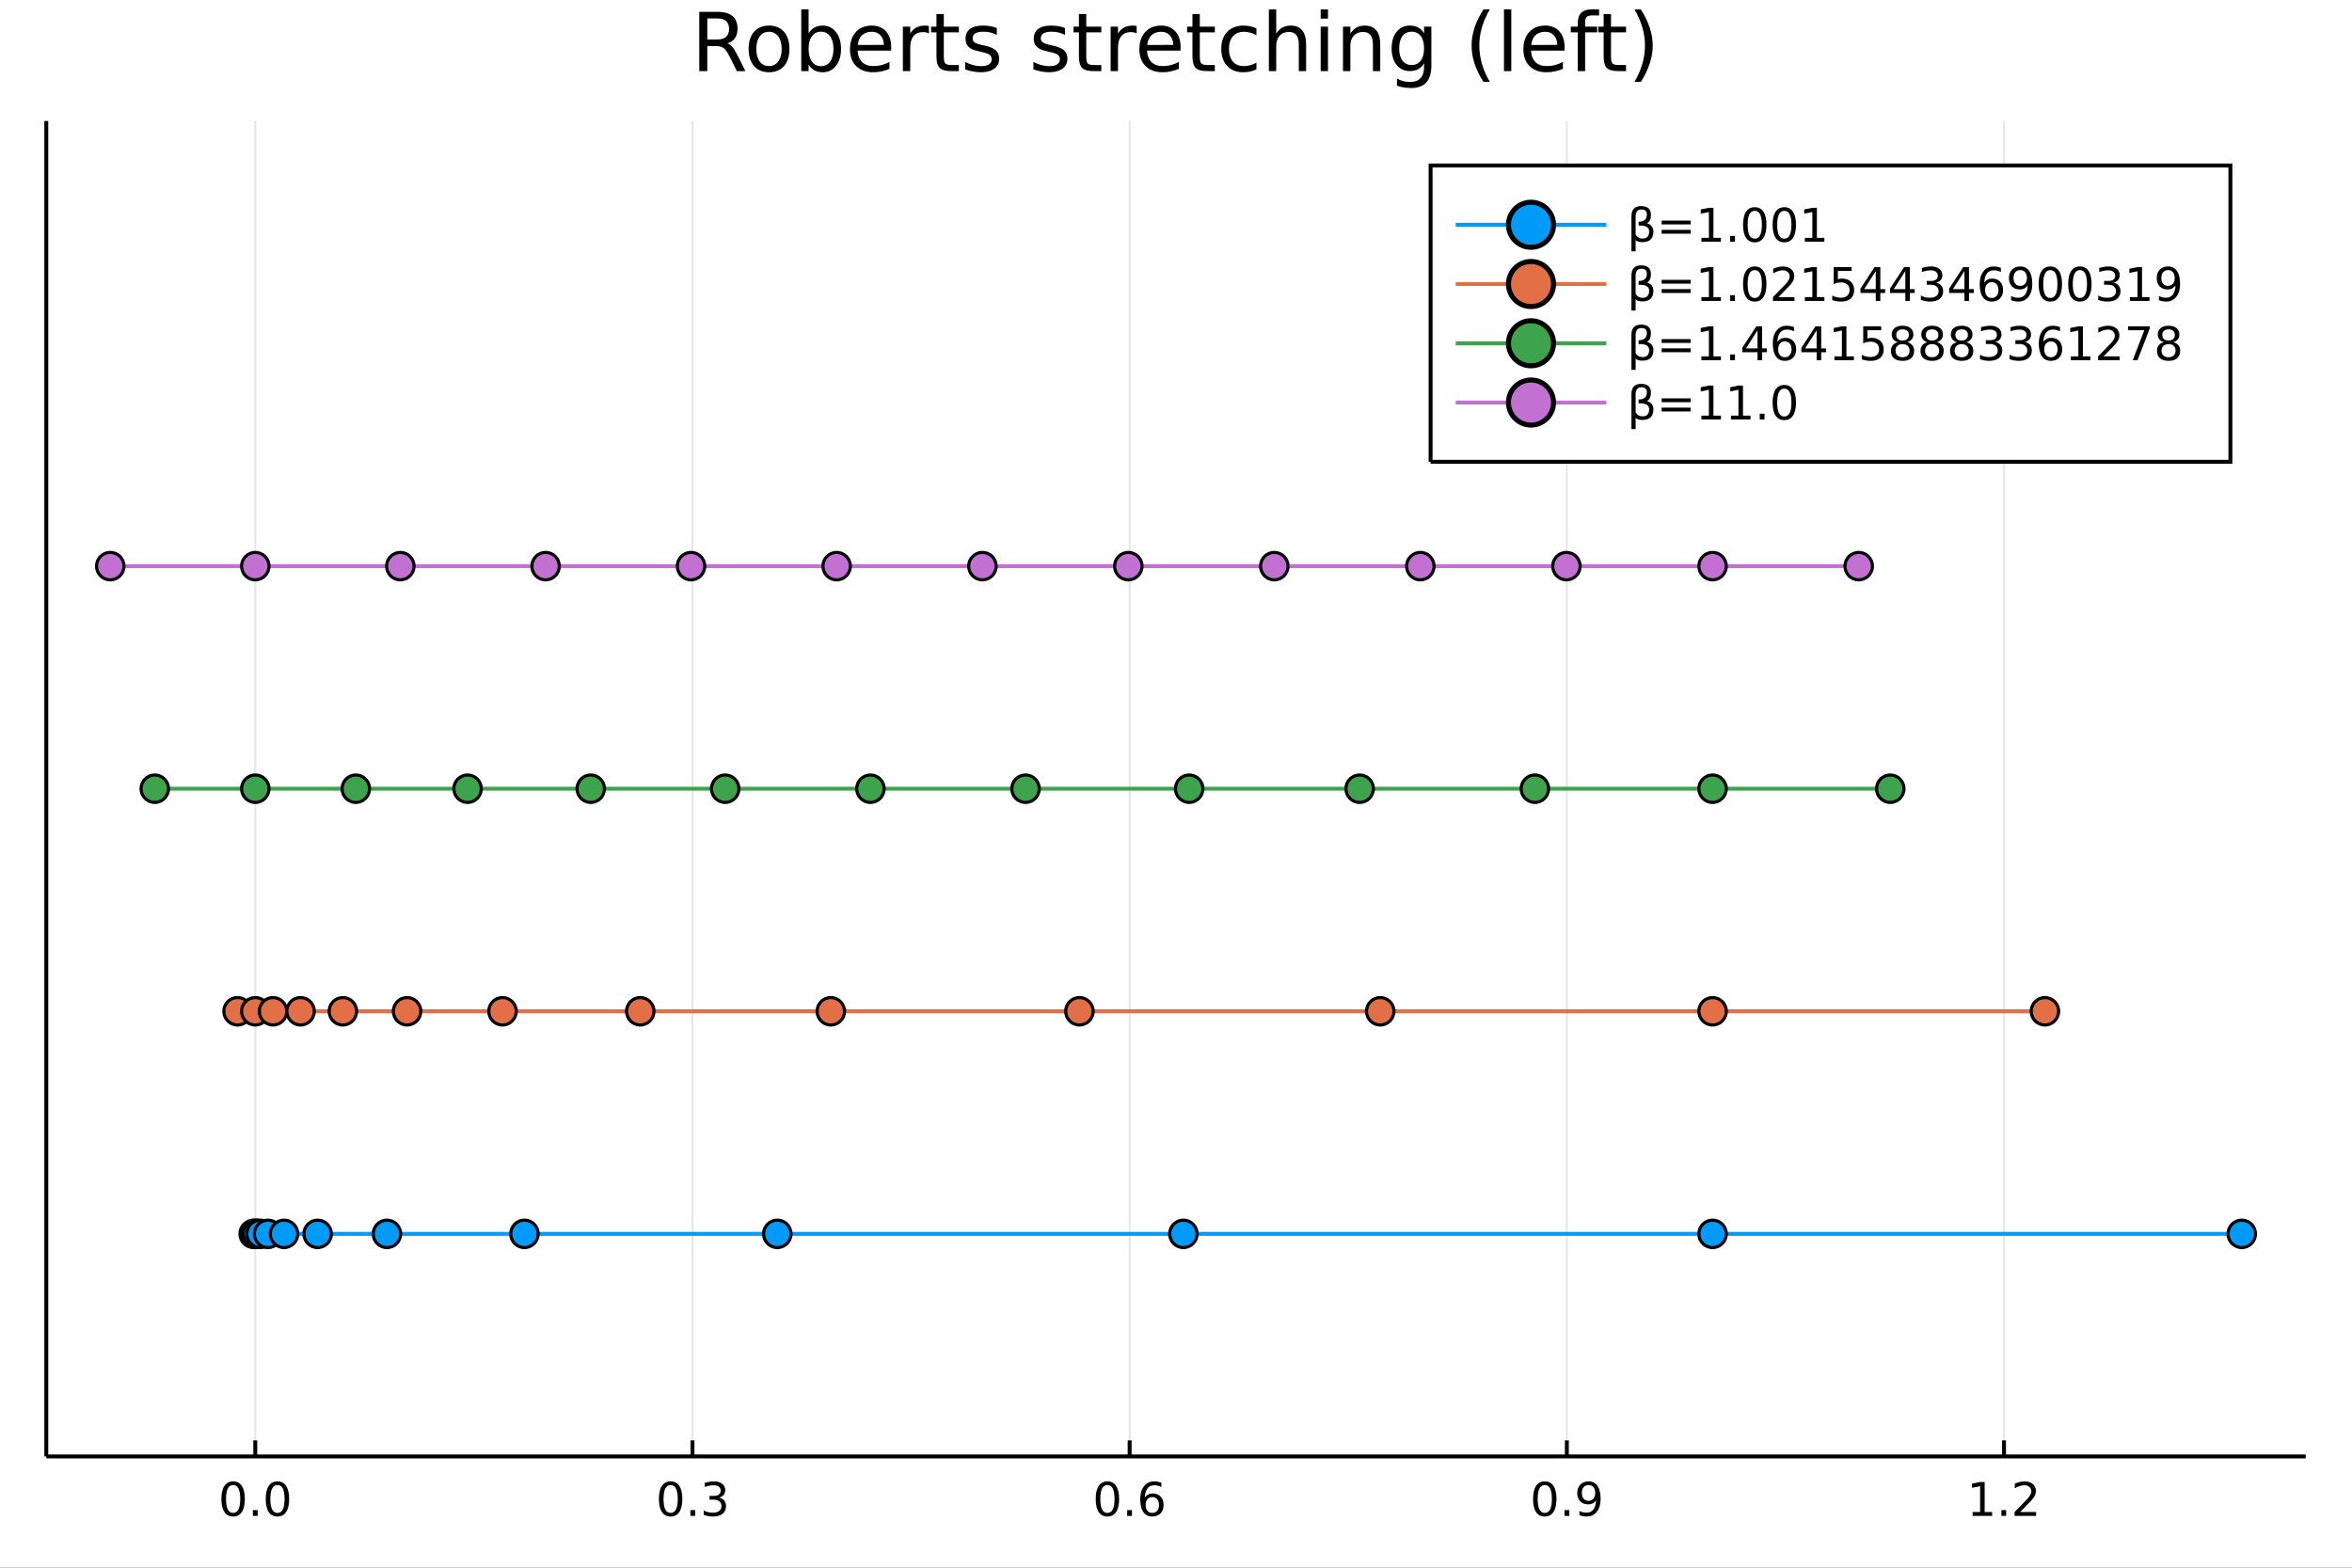 <?xml version="1.0" encoding="utf-8"?>
<svg xmlns="http://www.w3.org/2000/svg" xmlns:xlink="http://www.w3.org/1999/xlink" width="600" height="400" viewBox="0 0 2400 1600">
<rect x="0" y="0" width="2400" height="1600" fill="#333333" stroke="none"/>
<defs>
  <clipPath id="clip050">
    <rect x="0" y="0" width="2400" height="1600"/>
  </clipPath>
</defs>
<path clip-path="url(#clip050)" d="
M0 1600 L2400 1600 L2400 0 L0 0  Z
  " fill="#ffffff" fill-rule="evenodd" fill-opacity="1"/>
<defs>
  <clipPath id="clip051">
    <rect x="480" y="0" width="1681" height="1600"/>
  </clipPath>
</defs>
<path clip-path="url(#clip050)" d="
M47.244 1486.45 L2352.76 1486.45 L2352.76 123.472 L47.244 123.472  Z
  " fill="#ffffff" fill-rule="evenodd" fill-opacity="1"/>
<defs>
  <clipPath id="clip052">
    <rect x="47" y="123" width="2307" height="1364"/>
  </clipPath>
</defs>
<polyline clip-path="url(#clip052)" style="stroke:#000000; stroke-width:2; stroke-opacity:0.1; fill:none" points="
  260.495,1486.45 260.495,123.472 
  "/>
<polyline clip-path="url(#clip052)" style="stroke:#000000; stroke-width:2; stroke-opacity:0.1; fill:none" points="
  706.603,1486.45 706.603,123.472 
  "/>
<polyline clip-path="url(#clip052)" style="stroke:#000000; stroke-width:2; stroke-opacity:0.1; fill:none" points="
  1152.71,1486.45 1152.71,123.472 
  "/>
<polyline clip-path="url(#clip052)" style="stroke:#000000; stroke-width:2; stroke-opacity:0.1; fill:none" points="
  1598.82,1486.45 1598.82,123.472 
  "/>
<polyline clip-path="url(#clip052)" style="stroke:#000000; stroke-width:2; stroke-opacity:0.1; fill:none" points="
  2044.93,1486.45 2044.93,123.472 
  "/>
<polyline clip-path="url(#clip050)" style="stroke:#000000; stroke-width:4; stroke-opacity:1; fill:none" points="
  47.244,1486.45 2352.76,1486.45 
  "/>
<polyline clip-path="url(#clip050)" style="stroke:#000000; stroke-width:4; stroke-opacity:1; fill:none" points="
  260.495,1486.45 260.495,1470.09 
  "/>
<polyline clip-path="url(#clip050)" style="stroke:#000000; stroke-width:4; stroke-opacity:1; fill:none" points="
  706.603,1486.45 706.603,1470.09 
  "/>
<polyline clip-path="url(#clip050)" style="stroke:#000000; stroke-width:4; stroke-opacity:1; fill:none" points="
  1152.71,1486.45 1152.71,1470.09 
  "/>
<polyline clip-path="url(#clip050)" style="stroke:#000000; stroke-width:4; stroke-opacity:1; fill:none" points="
  1598.82,1486.45 1598.82,1470.09 
  "/>
<polyline clip-path="url(#clip050)" style="stroke:#000000; stroke-width:4; stroke-opacity:1; fill:none" points="
  2044.93,1486.45 2044.93,1470.09 
  "/>
<path clip-path="url(#clip050)" d="M 0 0 M237.879 1515.64 Q234.268 1515.64 232.439 1519.2 Q230.634 1522.75 230.634 1529.87 Q230.634 1536.98 232.439 1540.55 Q234.268 1544.09 237.879 1544.09 Q241.513 1544.09 243.319 1540.55 Q245.148 1536.98 245.148 1529.87 Q245.148 1522.75 243.319 1519.2 Q241.513 1515.64 237.879 1515.64 M237.879 1511.93 Q243.689 1511.93 246.745 1516.54 Q249.824 1521.12 249.824 1529.87 Q249.824 1538.6 246.745 1543.21 Q243.689 1547.79 237.879 1547.79 Q232.069 1547.79 228.99 1543.21 Q225.935 1538.6 225.935 1529.87 Q225.935 1521.12 228.99 1516.54 Q232.069 1511.93 237.879 1511.93 Z" fill="#000000" fill-rule="evenodd" fill-opacity="1" /><path clip-path="url(#clip050)" d="M 0 0 M258.041 1541.24 L262.925 1541.24 L262.925 1547.12 L258.041 1547.12 L258.041 1541.24 Z" fill="#000000" fill-rule="evenodd" fill-opacity="1" /><path clip-path="url(#clip050)" d="M 0 0 M283.11 1515.64 Q279.499 1515.64 277.671 1519.2 Q275.865 1522.75 275.865 1529.87 Q275.865 1536.98 277.671 1540.55 Q279.499 1544.09 283.11 1544.09 Q286.745 1544.09 288.55 1540.55 Q290.379 1536.98 290.379 1529.87 Q290.379 1522.75 288.55 1519.2 Q286.745 1515.64 283.11 1515.64 M283.11 1511.93 Q288.921 1511.93 291.976 1516.54 Q295.055 1521.12 295.055 1529.87 Q295.055 1538.6 291.976 1543.21 Q288.921 1547.79 283.11 1547.79 Q277.3 1547.79 274.222 1543.21 Q271.166 1538.6 271.166 1529.87 Q271.166 1521.12 274.222 1516.54 Q277.3 1511.93 283.11 1511.93 Z" fill="#000000" fill-rule="evenodd" fill-opacity="1" /><path clip-path="url(#clip050)" d="M 0 0 M684.311 1515.64 Q680.7 1515.64 678.871 1519.2 Q677.066 1522.75 677.066 1529.87 Q677.066 1536.98 678.871 1540.55 Q680.7 1544.09 684.311 1544.09 Q687.945 1544.09 689.751 1540.55 Q691.579 1536.98 691.579 1529.87 Q691.579 1522.75 689.751 1519.2 Q687.945 1515.64 684.311 1515.64 M684.311 1511.93 Q690.121 1511.93 693.177 1516.54 Q696.255 1521.12 696.255 1529.87 Q696.255 1538.6 693.177 1543.21 Q690.121 1547.79 684.311 1547.79 Q678.501 1547.79 675.422 1543.21 Q672.367 1538.6 672.367 1529.87 Q672.367 1521.12 675.422 1516.54 Q678.501 1511.93 684.311 1511.93 Z" fill="#000000" fill-rule="evenodd" fill-opacity="1" /><path clip-path="url(#clip050)" d="M 0 0 M704.473 1541.24 L709.357 1541.24 L709.357 1547.12 L704.473 1547.12 L704.473 1541.24 Z" fill="#000000" fill-rule="evenodd" fill-opacity="1" /><path clip-path="url(#clip050)" d="M 0 0 M733.709 1528.49 Q737.065 1529.2 738.94 1531.47 Q740.838 1533.74 740.838 1537.07 Q740.838 1542.19 737.32 1544.99 Q733.801 1547.79 727.32 1547.79 Q725.144 1547.79 722.829 1547.35 Q720.538 1546.93 718.084 1546.08 L718.084 1541.56 Q720.028 1542.7 722.343 1543.28 Q724.658 1543.86 727.181 1543.86 Q731.579 1543.86 733.871 1542.12 Q736.186 1540.38 736.186 1537.07 Q736.186 1534.02 734.033 1532.31 Q731.903 1530.57 728.084 1530.57 L724.056 1530.57 L724.056 1526.73 L728.269 1526.73 Q731.718 1526.73 733.547 1525.36 Q735.376 1523.97 735.376 1521.38 Q735.376 1518.72 733.477 1517.31 Q731.602 1515.87 728.084 1515.87 Q726.163 1515.87 723.964 1516.29 Q721.764 1516.7 719.126 1517.58 L719.126 1513.42 Q721.788 1512.68 724.102 1512.31 Q726.44 1511.93 728.501 1511.93 Q733.825 1511.93 736.926 1514.37 Q740.028 1516.77 740.028 1520.89 Q740.028 1523.76 738.385 1525.75 Q736.741 1527.72 733.709 1528.49 Z" fill="#000000" fill-rule="evenodd" fill-opacity="1" /><path clip-path="url(#clip050)" d="M 0 0 M1130.01 1515.64 Q1126.4 1515.64 1124.57 1519.2 Q1122.77 1522.75 1122.77 1529.87 Q1122.77 1536.98 1124.57 1540.55 Q1126.4 1544.09 1130.01 1544.09 Q1133.65 1544.09 1135.45 1540.55 Q1137.28 1536.98 1137.28 1529.87 Q1137.28 1522.75 1135.45 1519.2 Q1133.65 1515.64 1130.01 1515.64 M1130.01 1511.93 Q1135.82 1511.93 1138.88 1516.54 Q1141.96 1521.12 1141.96 1529.87 Q1141.96 1538.6 1138.88 1543.21 Q1135.82 1547.79 1130.01 1547.79 Q1124.2 1547.79 1121.12 1543.21 Q1118.07 1538.6 1118.07 1529.87 Q1118.07 1521.12 1121.12 1516.54 Q1124.2 1511.93 1130.01 1511.93 Z" fill="#000000" fill-rule="evenodd" fill-opacity="1" /><path clip-path="url(#clip050)" d="M 0 0 M1150.18 1541.24 L1155.06 1541.24 L1155.06 1547.12 L1150.18 1547.12 L1150.18 1541.24 Z" fill="#000000" fill-rule="evenodd" fill-opacity="1" /><path clip-path="url(#clip050)" d="M 0 0 M1175.82 1527.98 Q1172.68 1527.98 1170.82 1530.13 Q1168.99 1532.28 1168.99 1536.03 Q1168.99 1539.76 1170.82 1541.93 Q1172.68 1544.09 1175.82 1544.09 Q1178.97 1544.09 1180.8 1541.93 Q1182.65 1539.76 1182.65 1536.03 Q1182.65 1532.28 1180.8 1530.13 Q1178.97 1527.98 1175.82 1527.98 M1185.11 1513.32 L1185.11 1517.58 Q1183.35 1516.75 1181.54 1516.31 Q1179.76 1515.87 1178 1515.87 Q1173.37 1515.87 1170.92 1519 Q1168.49 1522.12 1168.14 1528.44 Q1169.5 1526.43 1171.56 1525.36 Q1173.62 1524.27 1176.1 1524.27 Q1181.31 1524.27 1184.32 1527.44 Q1187.35 1530.59 1187.35 1536.03 Q1187.35 1541.36 1184.2 1544.57 Q1181.05 1547.79 1175.82 1547.79 Q1169.83 1547.79 1166.66 1543.21 Q1163.49 1538.6 1163.49 1529.87 Q1163.49 1521.68 1167.37 1516.82 Q1171.26 1511.93 1177.81 1511.93 Q1179.57 1511.93 1181.36 1512.28 Q1183.16 1512.63 1185.11 1513.32 Z" fill="#000000" fill-rule="evenodd" fill-opacity="1" /><path clip-path="url(#clip050)" d="M 0 0 M1576.29 1515.64 Q1572.68 1515.64 1570.85 1519.2 Q1569.05 1522.75 1569.05 1529.87 Q1569.05 1536.98 1570.85 1540.55 Q1572.68 1544.09 1576.29 1544.09 Q1579.93 1544.09 1581.73 1540.55 Q1583.56 1536.98 1583.56 1529.87 Q1583.56 1522.75 1581.73 1519.2 Q1579.93 1515.64 1576.29 1515.64 M1576.29 1511.93 Q1582.1 1511.93 1585.16 1516.54 Q1588.24 1521.12 1588.24 1529.87 Q1588.24 1538.6 1585.16 1543.21 Q1582.1 1547.79 1576.29 1547.79 Q1570.48 1547.79 1567.41 1543.21 Q1564.35 1538.6 1564.35 1529.87 Q1564.35 1521.12 1567.41 1516.54 Q1570.48 1511.93 1576.29 1511.93 Z" fill="#000000" fill-rule="evenodd" fill-opacity="1" /><path clip-path="url(#clip050)" d="M 0 0 M1596.46 1541.24 L1601.34 1541.24 L1601.34 1547.12 L1596.46 1547.12 L1596.46 1541.24 Z" fill="#000000" fill-rule="evenodd" fill-opacity="1" /><path clip-path="url(#clip050)" d="M 0 0 M1611.66 1546.4 L1611.66 1542.14 Q1613.42 1542.98 1615.23 1543.42 Q1617.04 1543.86 1618.77 1543.86 Q1623.4 1543.86 1625.83 1540.75 Q1628.29 1537.63 1628.63 1531.29 Q1627.29 1533.28 1625.23 1534.34 Q1623.17 1535.41 1620.67 1535.41 Q1615.48 1535.41 1612.45 1532.28 Q1609.44 1529.13 1609.44 1523.69 Q1609.44 1518.37 1612.59 1515.15 Q1615.74 1511.93 1620.97 1511.93 Q1626.97 1511.93 1630.11 1516.54 Q1633.29 1521.12 1633.29 1529.87 Q1633.29 1538.05 1629.4 1542.93 Q1625.53 1547.79 1618.98 1547.79 Q1617.22 1547.79 1615.41 1547.44 Q1613.61 1547.1 1611.66 1546.4 M1620.97 1531.75 Q1624.12 1531.75 1625.95 1529.6 Q1627.8 1527.44 1627.8 1523.69 Q1627.8 1519.97 1625.95 1517.81 Q1624.12 1515.64 1620.97 1515.64 Q1617.82 1515.64 1615.97 1517.81 Q1614.14 1519.97 1614.14 1523.69 Q1614.14 1527.44 1615.97 1529.6 Q1617.82 1531.75 1620.97 1531.75 Z" fill="#000000" fill-rule="evenodd" fill-opacity="1" /><path clip-path="url(#clip050)" d="M 0 0 M2012.88 1543.18 L2020.52 1543.18 L2020.52 1516.82 L2012.21 1518.49 L2012.21 1514.23 L2020.47 1512.56 L2025.15 1512.56 L2025.15 1543.18 L2032.78 1543.18 L2032.78 1547.12 L2012.88 1547.12 L2012.88 1543.18 Z" fill="#000000" fill-rule="evenodd" fill-opacity="1" /><path clip-path="url(#clip050)" d="M 0 0 M2042.23 1541.24 L2047.11 1541.24 L2047.11 1547.12 L2042.23 1547.12 L2042.23 1541.24 Z" fill="#000000" fill-rule="evenodd" fill-opacity="1" /><path clip-path="url(#clip050)" d="M 0 0 M2061.33 1543.18 L2077.65 1543.18 L2077.65 1547.12 L2055.7 1547.12 L2055.7 1543.18 Q2058.36 1540.43 2062.95 1535.8 Q2067.55 1531.15 2068.73 1529.81 Q2070.98 1527.28 2071.86 1525.55 Q2072.76 1523.79 2072.76 1522.1 Q2072.76 1519.34 2070.82 1517.61 Q2068.9 1515.87 2065.79 1515.87 Q2063.59 1515.87 2061.14 1516.63 Q2058.71 1517.4 2055.93 1518.95 L2055.93 1514.23 Q2058.76 1513.09 2061.21 1512.51 Q2063.66 1511.93 2065.7 1511.93 Q2071.07 1511.93 2074.27 1514.62 Q2077.46 1517.31 2077.46 1521.8 Q2077.46 1523.93 2076.65 1525.85 Q2075.86 1527.74 2073.76 1530.34 Q2073.18 1531.01 2070.08 1534.23 Q2066.97 1537.42 2061.33 1543.18 Z" fill="#000000" fill-rule="evenodd" fill-opacity="1" /><polyline clip-path="url(#clip050)" style="stroke:#000000; stroke-width:4; stroke-opacity:1; fill:none" points="
  47.244,1486.45 47.244,123.472 
  "/>
<path clip-path="url(#clip050)" d="M 0 0 M742.228 44.22 Q744.861 45.111 747.332 48.028 Q749.843 50.944 752.355 56.048 L760.659 72.576 L751.869 72.576 L744.131 57.061 Q741.134 50.985 738.298 49 Q735.503 47.015 730.642 47.015 L721.73 47.015 L721.73 72.576 L713.547 72.576 L713.547 12.096 L732.019 12.096 Q742.39 12.096 747.494 16.43 Q752.598 20.765 752.598 29.515 Q752.598 35.227 749.924 38.994 Q747.291 42.761 742.228 44.22 M721.73 18.82 L721.73 40.29 L732.019 40.29 Q737.934 40.29 740.931 37.576 Q743.969 34.822 743.969 29.515 Q743.969 24.208 740.931 21.535 Q737.934 18.82 732.019 18.82 L721.73 18.82 Z" fill="#000000" fill-rule="evenodd" fill-opacity="1" /><path clip-path="url(#clip050)" d="M 0 0 M784.722 32.431 Q778.726 32.431 775.242 37.131 Q771.759 41.789 771.759 49.931 Q771.759 58.074 775.202 62.773 Q778.686 67.431 784.722 67.431 Q790.676 67.431 794.16 62.732 Q797.644 58.033 797.644 49.931 Q797.644 41.87 794.16 37.171 Q790.676 32.431 784.722 32.431 M784.722 26.112 Q794.444 26.112 799.993 32.431 Q805.543 38.751 805.543 49.931 Q805.543 61.071 799.993 67.431 Q794.444 73.751 784.722 73.751 Q774.959 73.751 769.409 67.431 Q763.9 61.071 763.9 49.931 Q763.9 38.751 769.409 32.431 Q774.959 26.112 784.722 26.112 Z" fill="#000000" fill-rule="evenodd" fill-opacity="1" /><path clip-path="url(#clip050)" d="M 0 0 M850.468 49.931 Q850.468 41.708 847.065 37.05 Q843.703 32.35 837.788 32.35 Q831.874 32.35 828.471 37.05 Q825.109 41.708 825.109 49.931 Q825.109 58.155 828.471 62.854 Q831.874 67.512 837.788 67.512 Q843.703 67.512 847.065 62.854 Q850.468 58.155 850.468 49.931 M825.109 34.092 Q827.459 30.041 831.023 28.097 Q834.629 26.112 839.611 26.112 Q847.875 26.112 853.02 32.675 Q858.205 39.237 858.205 49.931 Q858.205 60.626 853.02 67.188 Q847.875 73.751 839.611 73.751 Q834.629 73.751 831.023 71.806 Q827.459 69.821 825.109 65.77 L825.109 72.576 L817.615 72.576 L817.615 9.544 L825.109 9.544 L825.109 34.092 Z" fill="#000000" fill-rule="evenodd" fill-opacity="1" /><path clip-path="url(#clip050)" d="M 0 0 M909.368 48.028 L909.368 51.673 L875.097 51.673 Q875.583 59.37 879.715 63.421 Q883.888 67.431 891.301 67.431 Q895.595 67.431 899.605 66.378 Q903.656 65.325 907.626 63.218 L907.626 70.267 Q903.616 71.968 899.403 72.86 Q895.19 73.751 890.855 73.751 Q879.999 73.751 873.639 67.431 Q867.319 61.112 867.319 50.337 Q867.319 39.197 873.315 32.675 Q879.351 26.112 889.559 26.112 Q898.714 26.112 904.021 32.026 Q909.368 37.9 909.368 48.028 M901.914 45.84 Q901.833 39.723 898.471 36.077 Q895.149 32.431 889.64 32.431 Q883.402 32.431 879.634 35.956 Q875.907 39.48 875.34 45.88 L901.914 45.84 Z" fill="#000000" fill-rule="evenodd" fill-opacity="1" /><path clip-path="url(#clip050)" d="M 0 0 M947.892 34.173 Q946.636 33.444 945.137 33.12 Q943.679 32.756 941.897 32.756 Q935.577 32.756 932.174 36.888 Q928.812 40.979 928.812 48.676 L928.812 72.576 L921.318 72.576 L921.318 27.206 L928.812 27.206 L928.812 34.254 Q931.162 30.122 934.929 28.138 Q938.696 26.112 944.084 26.112 Q944.854 26.112 945.786 26.234 Q946.717 26.315 947.851 26.517 L947.892 34.173 Z" fill="#000000" fill-rule="evenodd" fill-opacity="1" /><path clip-path="url(#clip050)" d="M 0 0 M963.083 14.324 L963.083 27.206 L978.436 27.206 L978.436 32.999 L963.083 32.999 L963.083 57.628 Q963.083 63.178 964.582 64.758 Q966.121 66.338 970.78 66.338 L978.436 66.338 L978.436 72.576 L970.78 72.576 Q962.151 72.576 958.87 69.376 Q955.589 66.135 955.589 57.628 L955.589 32.999 L950.12 32.999 L950.12 27.206 L955.589 27.206 L955.589 14.324 L963.083 14.324 Z" fill="#000000" fill-rule="evenodd" fill-opacity="1" /><path clip-path="url(#clip050)" d="M 0 0 M1017.16 28.543 L1017.16 35.591 Q1014 33.971 1010.6 33.161 Q1007.2 32.35 1003.55 32.35 Q998.002 32.35 995.207 34.052 Q992.452 35.753 992.452 39.156 Q992.452 41.749 994.437 43.248 Q996.422 44.706 1002.42 46.043 L1004.97 46.61 Q1012.91 48.311 1016.23 51.43 Q1019.59 54.509 1019.59 60.059 Q1019.59 66.378 1014.57 70.064 Q1009.59 73.751 1000.84 73.751 Q997.191 73.751 993.222 73.022 Q989.292 72.333 984.917 70.915 L984.917 63.218 Q989.049 65.365 993.06 66.459 Q997.07 67.512 1001 67.512 Q1006.27 67.512 1009.1 65.73 Q1011.94 63.907 1011.94 60.626 Q1011.94 57.588 1009.87 55.967 Q1007.85 54.347 1000.92 52.848 L998.326 52.24 Q991.399 50.782 988.32 47.785 Q985.241 44.746 985.241 39.48 Q985.241 33.08 989.778 29.596 Q994.315 26.112 1002.66 26.112 Q1006.79 26.112 1010.44 26.72 Q1014.08 27.327 1017.16 28.543 Z" fill="#000000" fill-rule="evenodd" fill-opacity="1" /><path clip-path="url(#clip050)" d="M 0 0 M1086.76 28.543 L1086.76 35.591 Q1083.6 33.971 1080.19 33.161 Q1076.79 32.35 1073.15 32.35 Q1067.6 32.35 1064.8 34.052 Q1062.05 35.753 1062.05 39.156 Q1062.05 41.749 1064.03 43.248 Q1066.02 44.706 1072.01 46.043 L1074.56 46.61 Q1082.5 48.311 1085.83 51.43 Q1089.19 54.509 1089.19 60.059 Q1089.19 66.378 1084.16 70.064 Q1079.18 73.751 1070.43 73.751 Q1066.79 73.751 1062.82 73.022 Q1058.89 72.333 1054.51 70.915 L1054.51 63.218 Q1058.64 65.365 1062.65 66.459 Q1066.66 67.512 1070.59 67.512 Q1075.86 67.512 1078.7 65.73 Q1081.53 63.907 1081.53 60.626 Q1081.53 57.588 1079.47 55.967 Q1077.44 54.347 1070.51 52.848 L1067.92 52.24 Q1060.99 50.782 1057.91 47.785 Q1054.84 44.746 1054.84 39.48 Q1054.84 33.08 1059.37 29.596 Q1063.91 26.112 1072.25 26.112 Q1076.39 26.112 1080.03 26.72 Q1083.68 27.327 1086.76 28.543 Z" fill="#000000" fill-rule="evenodd" fill-opacity="1" /><path clip-path="url(#clip050)" d="M 0 0 M1108.43 14.324 L1108.43 27.206 L1123.78 27.206 L1123.78 32.999 L1108.43 32.999 L1108.43 57.628 Q1108.43 63.178 1109.93 64.758 Q1111.47 66.338 1116.13 66.338 L1123.78 66.338 L1123.78 72.576 L1116.13 72.576 Q1107.5 72.576 1104.22 69.376 Q1100.94 66.135 1100.94 57.628 L1100.94 32.999 L1095.47 32.999 L1095.47 27.206 L1100.94 27.206 L1100.94 14.324 L1108.43 14.324 Z" fill="#000000" fill-rule="evenodd" fill-opacity="1" /><path clip-path="url(#clip050)" d="M 0 0 M1159.88 34.173 Q1158.62 33.444 1157.12 33.12 Q1155.66 32.756 1153.88 32.756 Q1147.56 32.756 1144.16 36.888 Q1140.8 40.979 1140.8 48.676 L1140.8 72.576 L1133.3 72.576 L1133.3 27.206 L1140.8 27.206 L1140.8 34.254 Q1143.15 30.122 1146.91 28.138 Q1150.68 26.112 1156.07 26.112 Q1156.84 26.112 1157.77 26.234 Q1158.7 26.315 1159.84 26.517 L1159.88 34.173 Z" fill="#000000" fill-rule="evenodd" fill-opacity="1" /><path clip-path="url(#clip050)" d="M 0 0 M1204.68 48.028 L1204.68 51.673 L1170.41 51.673 Q1170.89 59.37 1175.03 63.421 Q1179.2 67.431 1186.61 67.431 Q1190.91 67.431 1194.92 66.378 Q1198.97 65.325 1202.94 63.218 L1202.94 70.267 Q1198.93 71.968 1194.71 72.86 Q1190.5 73.751 1186.17 73.751 Q1175.31 73.751 1168.95 67.431 Q1162.63 61.112 1162.63 50.337 Q1162.63 39.197 1168.63 32.675 Q1174.66 26.112 1184.87 26.112 Q1194.02 26.112 1199.33 32.026 Q1204.68 37.9 1204.68 48.028 M1197.23 45.84 Q1197.14 39.723 1193.78 36.077 Q1190.46 32.431 1184.95 32.431 Q1178.71 32.431 1174.95 35.956 Q1171.22 39.48 1170.65 45.88 L1197.23 45.84 Z" fill="#000000" fill-rule="evenodd" fill-opacity="1" /><path clip-path="url(#clip050)" d="M 0 0 M1224.29 14.324 L1224.29 27.206 L1239.64 27.206 L1239.64 32.999 L1224.29 32.999 L1224.29 57.628 Q1224.29 63.178 1225.78 64.758 Q1227.32 66.338 1231.98 66.338 L1239.64 66.338 L1239.64 72.576 L1231.98 72.576 Q1223.35 72.576 1220.07 69.376 Q1216.79 66.135 1216.79 57.628 L1216.79 32.999 L1211.32 32.999 L1211.32 27.206 L1216.79 27.206 L1216.79 14.324 L1224.29 14.324 Z" fill="#000000" fill-rule="evenodd" fill-opacity="1" /><path clip-path="url(#clip050)" d="M 0 0 M1282.09 28.948 L1282.09 35.915 Q1278.93 34.173 1275.73 33.323 Q1272.57 32.431 1269.33 32.431 Q1262.08 32.431 1258.07 37.05 Q1254.06 41.627 1254.06 49.931 Q1254.06 58.236 1258.07 62.854 Q1262.08 67.431 1269.33 67.431 Q1272.57 67.431 1275.73 66.581 Q1278.93 65.689 1282.09 63.948 L1282.09 70.834 Q1278.97 72.292 1275.61 73.022 Q1272.29 73.751 1268.52 73.751 Q1258.27 73.751 1252.24 67.31 Q1246.2 60.869 1246.2 49.931 Q1246.2 38.832 1252.28 32.472 Q1258.39 26.112 1269.01 26.112 Q1272.45 26.112 1275.73 26.841 Q1279.01 27.53 1282.09 28.948 Z" fill="#000000" fill-rule="evenodd" fill-opacity="1" /><path clip-path="url(#clip050)" d="M 0 0 M1332.77 45.192 L1332.77 72.576 L1325.31 72.576 L1325.31 45.435 Q1325.31 38.994 1322.8 35.794 Q1320.29 32.594 1315.27 32.594 Q1309.23 32.594 1305.75 36.442 Q1302.27 40.29 1302.27 46.934 L1302.27 72.576 L1294.77 72.576 L1294.77 9.544 L1302.27 9.544 L1302.27 34.254 Q1304.94 30.163 1308.54 28.138 Q1312.19 26.112 1316.93 26.112 Q1324.75 26.112 1328.76 30.973 Q1332.77 35.794 1332.77 45.192 Z" fill="#000000" fill-rule="evenodd" fill-opacity="1" /><path clip-path="url(#clip050)" d="M 0 0 M1347.64 27.206 L1355.09 27.206 L1355.09 72.576 L1347.64 72.576 L1347.64 27.206 M1347.64 9.544 L1355.09 9.544 L1355.09 18.983 L1347.64 18.983 L1347.64 9.544 Z" fill="#000000" fill-rule="evenodd" fill-opacity="1" /><path clip-path="url(#clip050)" d="M 0 0 M1408.4 45.192 L1408.4 72.576 L1400.95 72.576 L1400.95 45.435 Q1400.95 38.994 1398.43 35.794 Q1395.92 32.594 1390.9 32.594 Q1384.86 32.594 1381.38 36.442 Q1377.9 40.29 1377.9 46.934 L1377.9 72.576 L1370.4 72.576 L1370.4 27.206 L1377.9 27.206 L1377.9 34.254 Q1380.57 30.163 1384.17 28.138 Q1387.82 26.112 1392.56 26.112 Q1400.38 26.112 1404.39 30.973 Q1408.4 35.794 1408.4 45.192 Z" fill="#000000" fill-rule="evenodd" fill-opacity="1" /><path clip-path="url(#clip050)" d="M 0 0 M1453.12 49.364 Q1453.12 41.263 1449.76 36.806 Q1446.44 32.35 1440.4 32.35 Q1434.41 32.35 1431.04 36.806 Q1427.72 41.263 1427.72 49.364 Q1427.72 57.426 1431.04 61.882 Q1434.41 66.338 1440.4 66.338 Q1446.44 66.338 1449.76 61.882 Q1453.12 57.426 1453.12 49.364 M1460.57 66.945 Q1460.57 78.531 1455.43 84.162 Q1450.29 89.833 1439.67 89.833 Q1435.74 89.833 1432.26 89.225 Q1428.77 88.658 1425.49 87.443 L1425.49 80.192 Q1428.77 81.974 1431.98 82.825 Q1435.18 83.675 1438.5 83.675 Q1445.83 83.675 1449.47 79.827 Q1453.12 76.019 1453.12 68.282 L1453.12 64.596 Q1450.81 68.606 1447.21 70.591 Q1443.6 72.576 1438.58 72.576 Q1430.23 72.576 1425.13 66.216 Q1420.02 59.856 1420.02 49.364 Q1420.02 38.832 1425.13 32.472 Q1430.23 26.112 1438.58 26.112 Q1443.6 26.112 1447.21 28.097 Q1450.81 30.082 1453.12 34.092 L1453.12 27.206 L1460.57 27.206 L1460.57 66.945 Z" fill="#000000" fill-rule="evenodd" fill-opacity="1" /><path clip-path="url(#clip050)" d="M 0 0 M1520.2 9.625 Q1514.78 18.942 1512.14 28.057 Q1509.51 37.171 1509.51 46.529 Q1509.51 55.886 1512.14 65.082 Q1514.82 74.237 1520.2 83.513 L1513.72 83.513 Q1507.65 73.994 1504.61 64.798 Q1501.61 55.603 1501.61 46.529 Q1501.61 37.495 1504.61 28.34 Q1507.61 19.185 1513.72 9.625 L1520.2 9.625 Z" fill="#000000" fill-rule="evenodd" fill-opacity="1" /><path clip-path="url(#clip050)" d="M 0 0 M1534.67 9.544 L1542.12 9.544 L1542.12 72.576 L1534.67 72.576 L1534.67 9.544 Z" fill="#000000" fill-rule="evenodd" fill-opacity="1" /><path clip-path="url(#clip050)" d="M 0 0 M1596.52 48.028 L1596.52 51.673 L1562.25 51.673 Q1562.74 59.37 1566.87 63.421 Q1571.04 67.431 1578.46 67.431 Q1582.75 67.431 1586.76 66.378 Q1590.81 65.325 1594.78 63.218 L1594.78 70.267 Q1590.77 71.968 1586.56 72.86 Q1582.34 73.751 1578.01 73.751 Q1567.15 73.751 1560.79 67.431 Q1554.47 61.112 1554.47 50.337 Q1554.47 39.197 1560.47 32.675 Q1566.51 26.112 1576.71 26.112 Q1585.87 26.112 1591.18 32.026 Q1596.52 37.9 1596.52 48.028 M1589.07 45.84 Q1588.99 39.723 1585.63 36.077 Q1582.3 32.431 1576.79 32.431 Q1570.56 32.431 1566.79 35.956 Q1563.06 39.48 1562.5 45.88 L1589.07 45.84 Z" fill="#000000" fill-rule="evenodd" fill-opacity="1" /><path clip-path="url(#clip050)" d="M 0 0 M1631.73 9.544 L1631.73 15.742 L1624.6 15.742 Q1620.59 15.742 1619.01 17.362 Q1617.47 18.983 1617.47 23.195 L1617.47 27.206 L1629.74 27.206 L1629.74 32.999 L1617.47 32.999 L1617.47 72.576 L1609.97 72.576 L1609.97 32.999 L1602.84 32.999 L1602.84 27.206 L1609.97 27.206 L1609.97 24.046 Q1609.97 16.471 1613.5 13.028 Q1617.02 9.544 1624.68 9.544 L1631.73 9.544 Z" fill="#000000" fill-rule="evenodd" fill-opacity="1" /><path clip-path="url(#clip050)" d="M 0 0 M1643.88 14.324 L1643.88 27.206 L1659.23 27.206 L1659.23 32.999 L1643.88 32.999 L1643.88 57.628 Q1643.88 63.178 1645.38 64.758 Q1646.92 66.338 1651.57 66.338 L1659.23 66.338 L1659.23 72.576 L1651.57 72.576 Q1642.95 72.576 1639.66 69.376 Q1636.38 66.135 1636.38 57.628 L1636.38 32.999 L1630.91 32.999 L1630.91 27.206 L1636.38 27.206 L1636.38 14.324 L1643.88 14.324 Z" fill="#000000" fill-rule="evenodd" fill-opacity="1" /><path clip-path="url(#clip050)" d="M 0 0 M1667.86 9.625 L1674.34 9.625 Q1680.42 19.185 1683.41 28.34 Q1686.45 37.495 1686.45 46.529 Q1686.45 55.603 1683.41 64.798 Q1680.42 73.994 1674.34 83.513 L1667.86 83.513 Q1673.25 74.237 1675.88 65.082 Q1678.55 55.886 1678.55 46.529 Q1678.55 37.171 1675.88 28.057 Q1673.25 18.942 1667.86 9.625 Z" fill="#000000" fill-rule="evenodd" fill-opacity="1" /><polyline clip-path="url(#clip052)" style="stroke:#009af9; stroke-width:4; stroke-opacity:1; fill:none" points="
  258.804,1259.29 260.495,1259.29 262.186,1259.29 265.797,1259.29 273.489,1259.29 289.806,1259.29 324.104,1259.29 394.84,1259.29 535.149,1259.29 793.146,1259.29 
  1207.54,1259.29 1747.52,1259.29 2287.51,1259.29 
  "/>
<circle clip-path="url(#clip052)" cx="258.804" cy="1259.29" r="14" fill="#009af9" fill-rule="evenodd" fill-opacity="1" stroke="#000000" stroke-opacity="1" stroke-width="3.2"/>
<circle clip-path="url(#clip052)" cx="260.495" cy="1259.29" r="14" fill="#009af9" fill-rule="evenodd" fill-opacity="1" stroke="#000000" stroke-opacity="1" stroke-width="3.2"/>
<circle clip-path="url(#clip052)" cx="262.186" cy="1259.29" r="14" fill="#009af9" fill-rule="evenodd" fill-opacity="1" stroke="#000000" stroke-opacity="1" stroke-width="3.2"/>
<circle clip-path="url(#clip052)" cx="265.797" cy="1259.29" r="14" fill="#009af9" fill-rule="evenodd" fill-opacity="1" stroke="#000000" stroke-opacity="1" stroke-width="3.2"/>
<circle clip-path="url(#clip052)" cx="273.489" cy="1259.29" r="14" fill="#009af9" fill-rule="evenodd" fill-opacity="1" stroke="#000000" stroke-opacity="1" stroke-width="3.2"/>
<circle clip-path="url(#clip052)" cx="289.806" cy="1259.29" r="14" fill="#009af9" fill-rule="evenodd" fill-opacity="1" stroke="#000000" stroke-opacity="1" stroke-width="3.2"/>
<circle clip-path="url(#clip052)" cx="324.104" cy="1259.29" r="14" fill="#009af9" fill-rule="evenodd" fill-opacity="1" stroke="#000000" stroke-opacity="1" stroke-width="3.2"/>
<circle clip-path="url(#clip052)" cx="394.84" cy="1259.29" r="14" fill="#009af9" fill-rule="evenodd" fill-opacity="1" stroke="#000000" stroke-opacity="1" stroke-width="3.2"/>
<circle clip-path="url(#clip052)" cx="535.149" cy="1259.29" r="14" fill="#009af9" fill-rule="evenodd" fill-opacity="1" stroke="#000000" stroke-opacity="1" stroke-width="3.2"/>
<circle clip-path="url(#clip052)" cx="793.146" cy="1259.29" r="14" fill="#009af9" fill-rule="evenodd" fill-opacity="1" stroke="#000000" stroke-opacity="1" stroke-width="3.2"/>
<circle clip-path="url(#clip052)" cx="1207.54" cy="1259.29" r="14" fill="#009af9" fill-rule="evenodd" fill-opacity="1" stroke="#000000" stroke-opacity="1" stroke-width="3.2"/>
<circle clip-path="url(#clip052)" cx="1747.52" cy="1259.29" r="14" fill="#009af9" fill-rule="evenodd" fill-opacity="1" stroke="#000000" stroke-opacity="1" stroke-width="3.2"/>
<circle clip-path="url(#clip052)" cx="2287.51" cy="1259.29" r="14" fill="#009af9" fill-rule="evenodd" fill-opacity="1" stroke="#000000" stroke-opacity="1" stroke-width="3.2"/>
<polyline clip-path="url(#clip052)" style="stroke:#e26f46; stroke-width:4; stroke-opacity:1; fill:none" points="
  242.383,1032.12 260.495,1032.12 278.607,1032.12 306.692,1032.12 349.866,1032.12 415.363,1032.12 512.749,1032.12 653.316,1032.12 847.756,1032.12 1101.46,1032.12 
  1408.39,1032.12 1747.52,1032.12 2086.65,1032.12 
  "/>
<circle clip-path="url(#clip052)" cx="242.383" cy="1032.12" r="14" fill="#e26f46" fill-rule="evenodd" fill-opacity="1" stroke="#000000" stroke-opacity="1" stroke-width="3.2"/>
<circle clip-path="url(#clip052)" cx="260.495" cy="1032.12" r="14" fill="#e26f46" fill-rule="evenodd" fill-opacity="1" stroke="#000000" stroke-opacity="1" stroke-width="3.2"/>
<circle clip-path="url(#clip052)" cx="278.607" cy="1032.12" r="14" fill="#e26f46" fill-rule="evenodd" fill-opacity="1" stroke="#000000" stroke-opacity="1" stroke-width="3.2"/>
<circle clip-path="url(#clip052)" cx="306.692" cy="1032.12" r="14" fill="#e26f46" fill-rule="evenodd" fill-opacity="1" stroke="#000000" stroke-opacity="1" stroke-width="3.2"/>
<circle clip-path="url(#clip052)" cx="349.866" cy="1032.12" r="14" fill="#e26f46" fill-rule="evenodd" fill-opacity="1" stroke="#000000" stroke-opacity="1" stroke-width="3.2"/>
<circle clip-path="url(#clip052)" cx="415.363" cy="1032.12" r="14" fill="#e26f46" fill-rule="evenodd" fill-opacity="1" stroke="#000000" stroke-opacity="1" stroke-width="3.2"/>
<circle clip-path="url(#clip052)" cx="512.749" cy="1032.12" r="14" fill="#e26f46" fill-rule="evenodd" fill-opacity="1" stroke="#000000" stroke-opacity="1" stroke-width="3.2"/>
<circle clip-path="url(#clip052)" cx="653.316" cy="1032.12" r="14" fill="#e26f46" fill-rule="evenodd" fill-opacity="1" stroke="#000000" stroke-opacity="1" stroke-width="3.2"/>
<circle clip-path="url(#clip052)" cx="847.756" cy="1032.12" r="14" fill="#e26f46" fill-rule="evenodd" fill-opacity="1" stroke="#000000" stroke-opacity="1" stroke-width="3.2"/>
<circle clip-path="url(#clip052)" cx="1101.46" cy="1032.12" r="14" fill="#e26f46" fill-rule="evenodd" fill-opacity="1" stroke="#000000" stroke-opacity="1" stroke-width="3.2"/>
<circle clip-path="url(#clip052)" cx="1408.39" cy="1032.12" r="14" fill="#e26f46" fill-rule="evenodd" fill-opacity="1" stroke="#000000" stroke-opacity="1" stroke-width="3.2"/>
<circle clip-path="url(#clip052)" cx="1747.52" cy="1032.12" r="14" fill="#e26f46" fill-rule="evenodd" fill-opacity="1" stroke="#000000" stroke-opacity="1" stroke-width="3.2"/>
<circle clip-path="url(#clip052)" cx="2086.65" cy="1032.12" r="14" fill="#e26f46" fill-rule="evenodd" fill-opacity="1" stroke="#000000" stroke-opacity="1" stroke-width="3.2"/>
<polyline clip-path="url(#clip052)" style="stroke:#3da44d; stroke-width:4; stroke-opacity:1; fill:none" points="
  157.926,804.96 260.495,804.96 363.064,804.96 477.102,804.96 602.79,804.96 739.987,804.96 888.182,804.96 1046.45,804.96 1213.44,804.96 1387.4,804.96 
  1566.21,804.96 1747.52,804.96 1928.83,804.96 
  "/>
<circle clip-path="url(#clip052)" cx="157.926" cy="804.96" r="14" fill="#3da44d" fill-rule="evenodd" fill-opacity="1" stroke="#000000" stroke-opacity="1" stroke-width="3.2"/>
<circle clip-path="url(#clip052)" cx="260.495" cy="804.96" r="14" fill="#3da44d" fill-rule="evenodd" fill-opacity="1" stroke="#000000" stroke-opacity="1" stroke-width="3.2"/>
<circle clip-path="url(#clip052)" cx="363.064" cy="804.96" r="14" fill="#3da44d" fill-rule="evenodd" fill-opacity="1" stroke="#000000" stroke-opacity="1" stroke-width="3.2"/>
<circle clip-path="url(#clip052)" cx="477.102" cy="804.96" r="14" fill="#3da44d" fill-rule="evenodd" fill-opacity="1" stroke="#000000" stroke-opacity="1" stroke-width="3.2"/>
<circle clip-path="url(#clip052)" cx="602.79" cy="804.96" r="14" fill="#3da44d" fill-rule="evenodd" fill-opacity="1" stroke="#000000" stroke-opacity="1" stroke-width="3.2"/>
<circle clip-path="url(#clip052)" cx="739.987" cy="804.96" r="14" fill="#3da44d" fill-rule="evenodd" fill-opacity="1" stroke="#000000" stroke-opacity="1" stroke-width="3.2"/>
<circle clip-path="url(#clip052)" cx="888.182" cy="804.96" r="14" fill="#3da44d" fill-rule="evenodd" fill-opacity="1" stroke="#000000" stroke-opacity="1" stroke-width="3.2"/>
<circle clip-path="url(#clip052)" cx="1046.45" cy="804.96" r="14" fill="#3da44d" fill-rule="evenodd" fill-opacity="1" stroke="#000000" stroke-opacity="1" stroke-width="3.2"/>
<circle clip-path="url(#clip052)" cx="1213.44" cy="804.96" r="14" fill="#3da44d" fill-rule="evenodd" fill-opacity="1" stroke="#000000" stroke-opacity="1" stroke-width="3.2"/>
<circle clip-path="url(#clip052)" cx="1387.4" cy="804.96" r="14" fill="#3da44d" fill-rule="evenodd" fill-opacity="1" stroke="#000000" stroke-opacity="1" stroke-width="3.2"/>
<circle clip-path="url(#clip052)" cx="1566.21" cy="804.96" r="14" fill="#3da44d" fill-rule="evenodd" fill-opacity="1" stroke="#000000" stroke-opacity="1" stroke-width="3.2"/>
<circle clip-path="url(#clip052)" cx="1747.52" cy="804.96" r="14" fill="#3da44d" fill-rule="evenodd" fill-opacity="1" stroke="#000000" stroke-opacity="1" stroke-width="3.2"/>
<circle clip-path="url(#clip052)" cx="1928.83" cy="804.96" r="14" fill="#3da44d" fill-rule="evenodd" fill-opacity="1" stroke="#000000" stroke-opacity="1" stroke-width="3.2"/>
<polyline clip-path="url(#clip052)" style="stroke:#c271d2; stroke-width:4; stroke-opacity:1; fill:none" points="
  112.494,577.797 260.495,577.797 408.495,577.797 556.717,577.797 705.135,577.797 853.726,577.797 1002.47,577.797 1151.33,577.797 1300.29,577.797 1449.32,577.797 
  1598.41,577.797 1747.52,577.797 1896.63,577.797 
  "/>
<circle clip-path="url(#clip052)" cx="112.494" cy="577.797" r="14" fill="#c271d2" fill-rule="evenodd" fill-opacity="1" stroke="#000000" stroke-opacity="1" stroke-width="3.2"/>
<circle clip-path="url(#clip052)" cx="260.495" cy="577.797" r="14" fill="#c271d2" fill-rule="evenodd" fill-opacity="1" stroke="#000000" stroke-opacity="1" stroke-width="3.2"/>
<circle clip-path="url(#clip052)" cx="408.495" cy="577.797" r="14" fill="#c271d2" fill-rule="evenodd" fill-opacity="1" stroke="#000000" stroke-opacity="1" stroke-width="3.2"/>
<circle clip-path="url(#clip052)" cx="556.717" cy="577.797" r="14" fill="#c271d2" fill-rule="evenodd" fill-opacity="1" stroke="#000000" stroke-opacity="1" stroke-width="3.2"/>
<circle clip-path="url(#clip052)" cx="705.135" cy="577.797" r="14" fill="#c271d2" fill-rule="evenodd" fill-opacity="1" stroke="#000000" stroke-opacity="1" stroke-width="3.2"/>
<circle clip-path="url(#clip052)" cx="853.726" cy="577.797" r="14" fill="#c271d2" fill-rule="evenodd" fill-opacity="1" stroke="#000000" stroke-opacity="1" stroke-width="3.2"/>
<circle clip-path="url(#clip052)" cx="1002.47" cy="577.797" r="14" fill="#c271d2" fill-rule="evenodd" fill-opacity="1" stroke="#000000" stroke-opacity="1" stroke-width="3.2"/>
<circle clip-path="url(#clip052)" cx="1151.33" cy="577.797" r="14" fill="#c271d2" fill-rule="evenodd" fill-opacity="1" stroke="#000000" stroke-opacity="1" stroke-width="3.2"/>
<circle clip-path="url(#clip052)" cx="1300.29" cy="577.797" r="14" fill="#c271d2" fill-rule="evenodd" fill-opacity="1" stroke="#000000" stroke-opacity="1" stroke-width="3.2"/>
<circle clip-path="url(#clip052)" cx="1449.32" cy="577.797" r="14" fill="#c271d2" fill-rule="evenodd" fill-opacity="1" stroke="#000000" stroke-opacity="1" stroke-width="3.2"/>
<circle clip-path="url(#clip052)" cx="1598.41" cy="577.797" r="14" fill="#c271d2" fill-rule="evenodd" fill-opacity="1" stroke="#000000" stroke-opacity="1" stroke-width="3.2"/>
<circle clip-path="url(#clip052)" cx="1747.52" cy="577.797" r="14" fill="#c271d2" fill-rule="evenodd" fill-opacity="1" stroke="#000000" stroke-opacity="1" stroke-width="3.2"/>
<circle clip-path="url(#clip052)" cx="1896.63" cy="577.797" r="14" fill="#c271d2" fill-rule="evenodd" fill-opacity="1" stroke="#000000" stroke-opacity="1" stroke-width="3.2"/>
<path clip-path="url(#clip050)" d="
M1459.79 471.305 L2275.91 471.305 L2275.91 168.905 L1459.79 168.905  Z
  " fill="#ffffff" fill-rule="evenodd" fill-opacity="1"/>
<polyline clip-path="url(#clip050)" style="stroke:#000000; stroke-width:4; stroke-opacity:1; fill:none" points="
  1459.79,471.305 2275.91,471.305 2275.91,168.905 1459.79,168.905 1459.79,471.305 
  "/>
<polyline clip-path="url(#clip050)" style="stroke:#009af9; stroke-width:4; stroke-opacity:1; fill:none" points="
  1485.4,229.385 1639.1,229.385 
  "/>
<circle clip-path="url(#clip050)" cx="1562.25" cy="229.385" r="23" fill="#009af9" fill-rule="evenodd" fill-opacity="1" stroke="#000000" stroke-opacity="1" stroke-width="5.12"/>
<path clip-path="url(#clip050)" d="M 0 0 M1669 245.067 L1669 256.526 L1664.72 256.526 L1664.72 220.901 Q1664.72 210.345 1674.58 210.345 Q1684.63 210.345 1684.63 219.257 Q1684.63 225.6 1680.65 227.915 Q1687.13 229.998 1687.13 236.179 Q1687.13 247.151 1675.97 247.151 Q1671.06 247.151 1669 245.067 M1669 239.512 Q1671.57 243.517 1676.13 243.517 Q1682.8 243.517 1682.8 236.248 Q1682.8 229.72 1672.06 230.23 L1672.06 226.294 Q1680.46 226.294 1680.46 218.887 Q1680.46 213.818 1675.05 213.818 Q1669 213.818 1669 221.04 L1669 239.512 Z" fill="#000000" fill-rule="evenodd" fill-opacity="1" /><path clip-path="url(#clip050)" d="M 0 0 M1695.55 225.137 L1725.23 225.137 L1725.23 229.026 L1695.55 229.026 L1695.55 225.137 M1695.55 234.581 L1725.23 234.581 L1725.23 238.517 L1695.55 238.517 L1695.55 234.581 Z" fill="#000000" fill-rule="evenodd" fill-opacity="1" /><path clip-path="url(#clip050)" d="M 0 0 M1736.13 242.729 L1743.77 242.729 L1743.77 216.364 L1735.46 218.031 L1735.46 213.771 L1743.73 212.105 L1748.4 212.105 L1748.4 242.729 L1756.04 242.729 L1756.04 246.665 L1736.13 246.665 L1736.13 242.729 Z" fill="#000000" fill-rule="evenodd" fill-opacity="1" /><path clip-path="url(#clip050)" d="M 0 0 M1765.48 240.785 L1770.37 240.785 L1770.37 246.665 L1765.48 246.665 L1765.48 240.785 Z" fill="#000000" fill-rule="evenodd" fill-opacity="1" /><path clip-path="url(#clip050)" d="M 0 0 M1790.55 215.183 Q1786.94 215.183 1785.11 218.748 Q1783.31 222.29 1783.31 229.419 Q1783.31 236.526 1785.11 240.091 Q1786.94 243.632 1790.55 243.632 Q1794.19 243.632 1795.99 240.091 Q1797.82 236.526 1797.82 229.419 Q1797.82 222.29 1795.99 218.748 Q1794.19 215.183 1790.55 215.183 M1790.55 211.48 Q1796.36 211.48 1799.42 216.086 Q1802.5 220.669 1802.5 229.419 Q1802.5 238.146 1799.42 242.753 Q1796.36 247.336 1790.55 247.336 Q1784.74 247.336 1781.67 242.753 Q1778.61 238.146 1778.61 229.419 Q1778.61 220.669 1781.67 216.086 Q1784.74 211.48 1790.55 211.48 Z" fill="#000000" fill-rule="evenodd" fill-opacity="1" /><path clip-path="url(#clip050)" d="M 0 0 M1820.72 215.183 Q1817.1 215.183 1815.28 218.748 Q1813.47 222.29 1813.47 229.419 Q1813.47 236.526 1815.28 240.091 Q1817.1 243.632 1820.72 243.632 Q1824.35 243.632 1826.16 240.091 Q1827.98 236.526 1827.98 229.419 Q1827.98 222.29 1826.16 218.748 Q1824.35 215.183 1820.72 215.183 M1820.72 211.48 Q1826.53 211.48 1829.58 216.086 Q1832.66 220.669 1832.66 229.419 Q1832.66 238.146 1829.58 242.753 Q1826.53 247.336 1820.72 247.336 Q1814.91 247.336 1811.83 242.753 Q1808.77 238.146 1808.77 229.419 Q1808.77 220.669 1811.83 216.086 Q1814.91 211.48 1820.72 211.48 Z" fill="#000000" fill-rule="evenodd" fill-opacity="1" /><path clip-path="url(#clip050)" d="M 0 0 M1841.69 242.729 L1849.33 242.729 L1849.33 216.364 L1841.02 218.031 L1841.02 213.771 L1849.28 212.105 L1853.96 212.105 L1853.96 242.729 L1861.6 242.729 L1861.6 246.665 L1841.69 246.665 L1841.69 242.729 Z" fill="#000000" fill-rule="evenodd" fill-opacity="1" /><polyline clip-path="url(#clip050)" style="stroke:#e26f46; stroke-width:4; stroke-opacity:1; fill:none" points="
  1485.4,289.865 1639.1,289.865 
  "/>
<circle clip-path="url(#clip050)" cx="1562.25" cy="289.865" r="23" fill="#e26f46" fill-rule="evenodd" fill-opacity="1" stroke="#000000" stroke-opacity="1" stroke-width="5.12"/>
<path clip-path="url(#clip050)" d="M 0 0 M1669 305.547 L1669 317.006 L1664.72 317.006 L1664.72 281.381 Q1664.72 270.825 1674.58 270.825 Q1684.63 270.825 1684.63 279.737 Q1684.63 286.08 1680.65 288.395 Q1687.13 290.478 1687.13 296.659 Q1687.13 307.631 1675.97 307.631 Q1671.06 307.631 1669 305.547 M1669 299.992 Q1671.57 303.997 1676.13 303.997 Q1682.8 303.997 1682.8 296.728 Q1682.8 290.2 1672.06 290.71 L1672.06 286.774 Q1680.46 286.774 1680.46 279.367 Q1680.46 274.298 1675.05 274.298 Q1669 274.298 1669 281.52 L1669 299.992 Z" fill="#000000" fill-rule="evenodd" fill-opacity="1" /><path clip-path="url(#clip050)" d="M 0 0 M1695.55 285.617 L1725.23 285.617 L1725.23 289.506 L1695.55 289.506 L1695.55 285.617 M1695.55 295.061 L1725.23 295.061 L1725.23 298.997 L1695.55 298.997 L1695.55 295.061 Z" fill="#000000" fill-rule="evenodd" fill-opacity="1" /><path clip-path="url(#clip050)" d="M 0 0 M1736.13 303.209 L1743.77 303.209 L1743.77 276.844 L1735.46 278.511 L1735.46 274.251 L1743.73 272.585 L1748.4 272.585 L1748.4 303.209 L1756.04 303.209 L1756.04 307.145 L1736.13 307.145 L1736.13 303.209 Z" fill="#000000" fill-rule="evenodd" fill-opacity="1" /><path clip-path="url(#clip050)" d="M 0 0 M1765.48 301.265 L1770.37 301.265 L1770.37 307.145 L1765.48 307.145 L1765.48 301.265 Z" fill="#000000" fill-rule="evenodd" fill-opacity="1" /><path clip-path="url(#clip050)" d="M 0 0 M1790.55 275.663 Q1786.94 275.663 1785.11 279.228 Q1783.31 282.77 1783.31 289.899 Q1783.31 297.006 1785.11 300.571 Q1786.94 304.112 1790.55 304.112 Q1794.19 304.112 1795.99 300.571 Q1797.82 297.006 1797.82 289.899 Q1797.82 282.77 1795.99 279.228 Q1794.19 275.663 1790.55 275.663 M1790.55 271.96 Q1796.36 271.96 1799.42 276.566 Q1802.5 281.149 1802.5 289.899 Q1802.5 298.626 1799.42 303.233 Q1796.36 307.816 1790.55 307.816 Q1784.74 307.816 1781.67 303.233 Q1778.61 298.626 1778.61 289.899 Q1778.61 281.149 1781.67 276.566 Q1784.74 271.96 1790.55 271.96 Z" fill="#000000" fill-rule="evenodd" fill-opacity="1" /><path clip-path="url(#clip050)" d="M 0 0 M1814.74 303.209 L1831.06 303.209 L1831.06 307.145 L1809.12 307.145 L1809.12 303.209 Q1811.78 300.455 1816.36 295.825 Q1820.97 291.173 1822.15 289.83 Q1824.4 287.307 1825.28 285.571 Q1826.18 283.811 1826.18 282.122 Q1826.18 279.367 1824.23 277.631 Q1822.31 275.895 1819.21 275.895 Q1817.01 275.895 1814.56 276.659 Q1812.13 277.423 1809.35 278.974 L1809.35 274.251 Q1812.17 273.117 1814.63 272.538 Q1817.08 271.96 1819.12 271.96 Q1824.49 271.96 1827.68 274.645 Q1830.88 277.33 1830.88 281.821 Q1830.88 283.95 1830.07 285.872 Q1829.28 287.77 1827.17 290.362 Q1826.6 291.034 1823.49 294.251 Q1820.39 297.446 1814.74 303.209 Z" fill="#000000" fill-rule="evenodd" fill-opacity="1" /><path clip-path="url(#clip050)" d="M 0 0 M1841.69 303.209 L1849.33 303.209 L1849.33 276.844 L1841.02 278.511 L1841.02 274.251 L1849.28 272.585 L1853.96 272.585 L1853.96 303.209 L1861.6 303.209 L1861.6 307.145 L1841.69 307.145 L1841.69 303.209 Z" fill="#000000" fill-rule="evenodd" fill-opacity="1" /><path clip-path="url(#clip050)" d="M 0 0 M1871.09 272.585 L1889.44 272.585 L1889.44 276.52 L1875.37 276.52 L1875.37 284.992 Q1876.39 284.645 1877.41 284.483 Q1878.42 284.298 1879.44 284.298 Q1885.23 284.298 1888.61 287.469 Q1891.99 290.64 1891.99 296.057 Q1891.99 301.635 1888.52 304.737 Q1885.04 307.816 1878.72 307.816 Q1876.55 307.816 1874.28 307.446 Q1872.03 307.075 1869.63 306.334 L1869.63 301.635 Q1871.71 302.77 1873.93 303.325 Q1876.16 303.881 1878.63 303.881 Q1882.64 303.881 1884.97 301.774 Q1887.31 299.668 1887.31 296.057 Q1887.31 292.446 1884.97 290.339 Q1882.64 288.233 1878.63 288.233 Q1876.76 288.233 1874.88 288.649 Q1873.03 289.066 1871.09 289.946 L1871.09 272.585 Z" fill="#000000" fill-rule="evenodd" fill-opacity="1" /><path clip-path="url(#clip050)" d="M 0 0 M1914.05 276.659 L1902.24 295.108 L1914.05 295.108 L1914.05 276.659 M1912.82 272.585 L1918.7 272.585 L1918.7 295.108 L1923.63 295.108 L1923.63 298.997 L1918.7 298.997 L1918.7 307.145 L1914.05 307.145 L1914.05 298.997 L1898.45 298.997 L1898.45 294.483 L1912.82 272.585 Z" fill="#000000" fill-rule="evenodd" fill-opacity="1" /><path clip-path="url(#clip050)" d="M 0 0 M1944.21 276.659 L1932.4 295.108 L1944.21 295.108 L1944.21 276.659 M1942.98 272.585 L1948.86 272.585 L1948.86 295.108 L1953.79 295.108 L1953.79 298.997 L1948.86 298.997 L1948.86 307.145 L1944.21 307.145 L1944.21 298.997 L1928.61 298.997 L1928.61 294.483 L1942.98 272.585 Z" fill="#000000" fill-rule="evenodd" fill-opacity="1" /><path clip-path="url(#clip050)" d="M 0 0 M1975.69 288.51 Q1979.05 289.228 1980.92 291.497 Q1982.82 293.765 1982.82 297.098 Q1982.82 302.214 1979.3 305.015 Q1975.78 307.816 1969.3 307.816 Q1967.13 307.816 1964.81 307.376 Q1962.52 306.959 1960.07 306.103 L1960.07 301.589 Q1962.01 302.723 1964.33 303.302 Q1966.64 303.881 1969.16 303.881 Q1973.56 303.881 1975.85 302.145 Q1978.17 300.409 1978.17 297.098 Q1978.17 294.043 1976.02 292.33 Q1973.89 290.594 1970.07 290.594 L1966.04 290.594 L1966.04 286.751 L1970.25 286.751 Q1973.7 286.751 1975.53 285.386 Q1977.36 283.997 1977.36 281.404 Q1977.36 278.742 1975.46 277.33 Q1973.59 275.895 1970.07 275.895 Q1968.15 275.895 1965.95 276.311 Q1963.75 276.728 1961.11 277.608 L1961.11 273.441 Q1963.77 272.7 1966.09 272.33 Q1968.42 271.96 1970.48 271.96 Q1975.81 271.96 1978.91 274.39 Q1982.01 276.798 1982.01 280.918 Q1982.01 283.788 1980.37 285.779 Q1978.72 287.747 1975.69 288.51 Z" fill="#000000" fill-rule="evenodd" fill-opacity="1" /><path clip-path="url(#clip050)" d="M 0 0 M2004.53 276.659 L1992.73 295.108 L2004.53 295.108 L2004.53 276.659 M2003.31 272.585 L2009.19 272.585 L2009.19 295.108 L2014.12 295.108 L2014.12 298.997 L2009.19 298.997 L2009.19 307.145 L2004.53 307.145 L2004.53 298.997 L1988.93 298.997 L1988.93 294.483 L2003.31 272.585 Z" fill="#000000" fill-rule="evenodd" fill-opacity="1" /><path clip-path="url(#clip050)" d="M 0 0 M2032.43 288.001 Q2029.28 288.001 2027.43 290.154 Q2025.6 292.307 2025.6 296.057 Q2025.6 299.784 2027.43 301.959 Q2029.28 304.112 2032.43 304.112 Q2035.58 304.112 2037.4 301.959 Q2039.26 299.784 2039.26 296.057 Q2039.26 292.307 2037.4 290.154 Q2035.58 288.001 2032.43 288.001 M2041.71 273.349 L2041.71 277.608 Q2039.95 276.774 2038.15 276.335 Q2036.36 275.895 2034.6 275.895 Q2029.97 275.895 2027.52 279.02 Q2025.09 282.145 2024.74 288.464 Q2026.11 286.45 2028.17 285.386 Q2030.23 284.298 2032.71 284.298 Q2037.91 284.298 2040.92 287.469 Q2043.96 290.617 2043.96 296.057 Q2043.96 301.381 2040.81 304.598 Q2037.66 307.816 2032.43 307.816 Q2026.43 307.816 2023.26 303.233 Q2020.09 298.626 2020.09 289.899 Q2020.09 281.705 2023.98 276.844 Q2027.87 271.96 2034.42 271.96 Q2036.18 271.96 2037.96 272.307 Q2039.77 272.654 2041.71 273.349 Z" fill="#000000" fill-rule="evenodd" fill-opacity="1" /><path clip-path="url(#clip050)" d="M 0 0 M2052.15 306.427 L2052.15 302.168 Q2053.91 303.001 2055.71 303.441 Q2057.52 303.881 2059.26 303.881 Q2063.89 303.881 2066.32 300.779 Q2068.77 297.654 2069.12 291.311 Q2067.77 293.302 2065.71 294.367 Q2063.65 295.432 2061.15 295.432 Q2055.97 295.432 2052.94 292.307 Q2049.93 289.159 2049.93 283.719 Q2049.93 278.395 2053.08 275.177 Q2056.22 271.96 2061.46 271.96 Q2067.45 271.96 2070.6 276.566 Q2073.77 281.149 2073.77 289.899 Q2073.77 298.071 2069.88 302.955 Q2066.02 307.816 2059.46 307.816 Q2057.71 307.816 2055.9 307.469 Q2054.09 307.122 2052.15 306.427 M2061.46 291.774 Q2064.6 291.774 2066.43 289.622 Q2068.28 287.469 2068.28 283.719 Q2068.28 279.992 2066.43 277.839 Q2064.6 275.663 2061.46 275.663 Q2058.31 275.663 2056.46 277.839 Q2054.63 279.992 2054.63 283.719 Q2054.63 287.469 2056.46 289.622 Q2058.31 291.774 2061.46 291.774 Z" fill="#000000" fill-rule="evenodd" fill-opacity="1" /><path clip-path="url(#clip050)" d="M 0 0 M2092.17 275.663 Q2088.56 275.663 2086.73 279.228 Q2084.93 282.77 2084.93 289.899 Q2084.93 297.006 2086.73 300.571 Q2088.56 304.112 2092.17 304.112 Q2095.81 304.112 2097.61 300.571 Q2099.44 297.006 2099.44 289.899 Q2099.44 282.77 2097.61 279.228 Q2095.81 275.663 2092.17 275.663 M2092.17 271.96 Q2097.98 271.96 2101.04 276.566 Q2104.12 281.149 2104.12 289.899 Q2104.12 298.626 2101.04 303.233 Q2097.98 307.816 2092.17 307.816 Q2086.36 307.816 2083.28 303.233 Q2080.23 298.626 2080.23 289.899 Q2080.23 281.149 2083.28 276.566 Q2086.36 271.96 2092.17 271.96 Z" fill="#000000" fill-rule="evenodd" fill-opacity="1" /><path clip-path="url(#clip050)" d="M 0 0 M2122.33 275.663 Q2118.72 275.663 2116.89 279.228 Q2115.09 282.77 2115.09 289.899 Q2115.09 297.006 2116.89 300.571 Q2118.72 304.112 2122.33 304.112 Q2125.97 304.112 2127.77 300.571 Q2129.6 297.006 2129.6 289.899 Q2129.6 282.77 2127.77 279.228 Q2125.97 275.663 2122.33 275.663 M2122.33 271.96 Q2128.14 271.96 2131.2 276.566 Q2134.28 281.149 2134.28 289.899 Q2134.28 298.626 2131.2 303.233 Q2128.14 307.816 2122.33 307.816 Q2116.52 307.816 2113.45 303.233 Q2110.39 298.626 2110.39 289.899 Q2110.39 281.149 2113.45 276.566 Q2116.52 271.96 2122.33 271.96 Z" fill="#000000" fill-rule="evenodd" fill-opacity="1" /><path clip-path="url(#clip050)" d="M 0 0 M2156.66 288.51 Q2160.02 289.228 2161.89 291.497 Q2163.79 293.765 2163.79 297.098 Q2163.79 302.214 2160.27 305.015 Q2156.76 307.816 2150.27 307.816 Q2148.1 307.816 2145.78 307.376 Q2143.49 306.959 2141.04 306.103 L2141.04 301.589 Q2142.98 302.723 2145.3 303.302 Q2147.61 303.881 2150.14 303.881 Q2154.53 303.881 2156.83 302.145 Q2159.14 300.409 2159.14 297.098 Q2159.14 294.043 2156.99 292.33 Q2154.86 290.594 2151.04 290.594 L2147.01 290.594 L2147.01 286.751 L2151.22 286.751 Q2154.67 286.751 2156.5 285.386 Q2158.33 283.997 2158.33 281.404 Q2158.33 278.742 2156.43 277.33 Q2154.56 275.895 2151.04 275.895 Q2149.12 275.895 2146.92 276.311 Q2144.72 276.728 2142.08 277.608 L2142.08 273.441 Q2144.74 272.7 2147.06 272.33 Q2149.39 271.96 2151.45 271.96 Q2156.78 271.96 2159.88 274.39 Q2162.98 276.798 2162.98 280.918 Q2162.98 283.788 2161.34 285.779 Q2159.7 287.747 2156.66 288.51 Z" fill="#000000" fill-rule="evenodd" fill-opacity="1" /><path clip-path="url(#clip050)" d="M 0 0 M2173.47 303.209 L2181.11 303.209 L2181.11 276.844 L2172.8 278.511 L2172.8 274.251 L2181.06 272.585 L2185.74 272.585 L2185.74 303.209 L2193.38 303.209 L2193.38 307.145 L2173.47 307.145 L2173.47 303.209 Z" fill="#000000" fill-rule="evenodd" fill-opacity="1" /><path clip-path="url(#clip050)" d="M 0 0 M2202.96 306.427 L2202.96 302.168 Q2204.72 303.001 2206.52 303.441 Q2208.33 303.881 2210.07 303.881 Q2214.7 303.881 2217.13 300.779 Q2219.58 297.654 2219.93 291.311 Q2218.58 293.302 2216.52 294.367 Q2214.46 295.432 2211.96 295.432 Q2206.78 295.432 2203.75 292.307 Q2200.74 289.159 2200.74 283.719 Q2200.74 278.395 2203.88 275.177 Q2207.03 271.96 2212.26 271.96 Q2218.26 271.96 2221.41 276.566 Q2224.58 281.149 2224.58 289.899 Q2224.58 298.071 2220.69 302.955 Q2216.82 307.816 2210.27 307.816 Q2208.51 307.816 2206.71 307.469 Q2204.9 307.122 2202.96 306.427 M2212.26 291.774 Q2215.41 291.774 2217.24 289.622 Q2219.09 287.469 2219.09 283.719 Q2219.09 279.992 2217.24 277.839 Q2215.41 275.663 2212.26 275.663 Q2209.12 275.663 2207.26 277.839 Q2205.44 279.992 2205.44 283.719 Q2205.44 287.469 2207.26 289.622 Q2209.12 291.774 2212.26 291.774 Z" fill="#000000" fill-rule="evenodd" fill-opacity="1" /><polyline clip-path="url(#clip050)" style="stroke:#3da44d; stroke-width:4; stroke-opacity:1; fill:none" points="
  1485.4,350.345 1639.1,350.345 
  "/>
<circle clip-path="url(#clip050)" cx="1562.25" cy="350.345" r="23" fill="#3da44d" fill-rule="evenodd" fill-opacity="1" stroke="#000000" stroke-opacity="1" stroke-width="5.12"/>
<path clip-path="url(#clip050)" d="M 0 0 M1669 366.027 L1669 377.486 L1664.72 377.486 L1664.72 341.861 Q1664.72 331.305 1674.58 331.305 Q1684.63 331.305 1684.63 340.217 Q1684.63 346.56 1680.65 348.875 Q1687.13 350.958 1687.13 357.139 Q1687.13 368.111 1675.97 368.111 Q1671.06 368.111 1669 366.027 M1669 360.472 Q1671.57 364.477 1676.13 364.477 Q1682.8 364.477 1682.8 357.208 Q1682.8 350.68 1672.06 351.19 L1672.06 347.254 Q1680.46 347.254 1680.46 339.847 Q1680.46 334.778 1675.05 334.778 Q1669 334.778 1669 342 L1669 360.472 Z" fill="#000000" fill-rule="evenodd" fill-opacity="1" /><path clip-path="url(#clip050)" d="M 0 0 M1695.55 346.097 L1725.23 346.097 L1725.23 349.986 L1695.55 349.986 L1695.55 346.097 M1695.55 355.541 L1725.23 355.541 L1725.23 359.477 L1695.55 359.477 L1695.55 355.541 Z" fill="#000000" fill-rule="evenodd" fill-opacity="1" /><path clip-path="url(#clip050)" d="M 0 0 M1736.13 363.689 L1743.77 363.689 L1743.77 337.324 L1735.46 338.991 L1735.46 334.731 L1743.73 333.065 L1748.4 333.065 L1748.4 363.689 L1756.04 363.689 L1756.04 367.625 L1736.13 367.625 L1736.13 363.689 Z" fill="#000000" fill-rule="evenodd" fill-opacity="1" /><path clip-path="url(#clip050)" d="M 0 0 M1765.48 361.745 L1770.37 361.745 L1770.37 367.625 L1765.48 367.625 L1765.48 361.745 Z" fill="#000000" fill-rule="evenodd" fill-opacity="1" /><path clip-path="url(#clip050)" d="M 0 0 M1793.4 337.139 L1781.6 355.588 L1793.4 355.588 L1793.4 337.139 M1792.17 333.065 L1798.05 333.065 L1798.05 355.588 L1802.98 355.588 L1802.98 359.477 L1798.05 359.477 L1798.05 367.625 L1793.4 367.625 L1793.4 359.477 L1777.8 359.477 L1777.8 354.963 L1792.17 333.065 Z" fill="#000000" fill-rule="evenodd" fill-opacity="1" /><path clip-path="url(#clip050)" d="M 0 0 M1821.29 348.481 Q1818.15 348.481 1816.29 350.634 Q1814.47 352.787 1814.47 356.537 Q1814.47 360.264 1816.29 362.439 Q1818.15 364.592 1821.29 364.592 Q1824.44 364.592 1826.27 362.439 Q1828.12 360.264 1828.12 356.537 Q1828.12 352.787 1826.27 350.634 Q1824.44 348.481 1821.29 348.481 M1830.58 333.829 L1830.58 338.088 Q1828.82 337.254 1827.01 336.815 Q1825.23 336.375 1823.47 336.375 Q1818.84 336.375 1816.39 339.5 Q1813.96 342.625 1813.61 348.944 Q1814.98 346.93 1817.04 345.866 Q1819.1 344.778 1821.57 344.778 Q1826.78 344.778 1829.79 347.949 Q1832.82 351.097 1832.82 356.537 Q1832.82 361.861 1829.67 365.078 Q1826.53 368.296 1821.29 368.296 Q1815.3 368.296 1812.13 363.713 Q1808.96 359.106 1808.96 350.379 Q1808.96 342.185 1812.85 337.324 Q1816.73 332.44 1823.29 332.44 Q1825.04 332.44 1826.83 332.787 Q1828.63 333.134 1830.58 333.829 Z" fill="#000000" fill-rule="evenodd" fill-opacity="1" /><path clip-path="url(#clip050)" d="M 0 0 M1853.72 337.139 L1841.92 355.588 L1853.72 355.588 L1853.72 337.139 M1852.5 333.065 L1858.38 333.065 L1858.38 355.588 L1863.31 355.588 L1863.31 359.477 L1858.38 359.477 L1858.38 367.625 L1853.72 367.625 L1853.72 359.477 L1838.12 359.477 L1838.12 354.963 L1852.5 333.065 Z" fill="#000000" fill-rule="evenodd" fill-opacity="1" /><path clip-path="url(#clip050)" d="M 0 0 M1871.85 363.689 L1879.49 363.689 L1879.49 337.324 L1871.18 338.991 L1871.18 334.731 L1879.44 333.065 L1884.12 333.065 L1884.12 363.689 L1891.76 363.689 L1891.76 367.625 L1871.85 367.625 L1871.85 363.689 Z" fill="#000000" fill-rule="evenodd" fill-opacity="1" /><path clip-path="url(#clip050)" d="M 0 0 M1901.25 333.065 L1919.6 333.065 L1919.6 337 L1905.53 337 L1905.53 345.472 Q1906.55 345.125 1907.57 344.963 Q1908.59 344.778 1909.6 344.778 Q1915.39 344.778 1918.77 347.949 Q1922.15 351.12 1922.15 356.537 Q1922.15 362.115 1918.68 365.217 Q1915.21 368.296 1908.89 368.296 Q1906.71 368.296 1904.44 367.926 Q1902.2 367.555 1899.79 366.814 L1899.79 362.115 Q1901.87 363.25 1904.09 363.805 Q1906.32 364.361 1908.79 364.361 Q1912.8 364.361 1915.14 362.254 Q1917.47 360.148 1917.47 356.537 Q1917.47 352.926 1915.14 350.819 Q1912.8 348.713 1908.79 348.713 Q1906.92 348.713 1905.04 349.129 Q1903.19 349.546 1901.25 350.426 L1901.25 333.065 Z" fill="#000000" fill-rule="evenodd" fill-opacity="1" /><path clip-path="url(#clip050)" d="M 0 0 M1941.36 351.213 Q1938.03 351.213 1936.11 352.995 Q1934.21 354.777 1934.21 357.902 Q1934.21 361.027 1936.11 362.81 Q1938.03 364.592 1941.36 364.592 Q1944.7 364.592 1946.62 362.81 Q1948.54 361.004 1948.54 357.902 Q1948.54 354.777 1946.62 352.995 Q1944.72 351.213 1941.36 351.213 M1936.69 349.222 Q1933.68 348.481 1931.99 346.421 Q1930.32 344.361 1930.32 341.398 Q1930.32 337.254 1933.26 334.847 Q1936.22 332.44 1941.36 332.44 Q1946.53 332.44 1949.47 334.847 Q1952.4 337.254 1952.4 341.398 Q1952.4 344.361 1950.72 346.421 Q1949.05 348.481 1946.06 349.222 Q1949.44 350.009 1951.32 352.301 Q1953.22 354.592 1953.22 357.902 Q1953.22 362.926 1950.14 365.611 Q1947.08 368.296 1941.36 368.296 Q1935.65 368.296 1932.57 365.611 Q1929.51 362.926 1929.51 357.902 Q1929.51 354.592 1931.41 352.301 Q1933.31 350.009 1936.69 349.222 M1934.97 341.838 Q1934.97 344.523 1936.64 346.028 Q1938.33 347.532 1941.36 347.532 Q1944.37 347.532 1946.06 346.028 Q1947.78 344.523 1947.78 341.838 Q1947.78 339.153 1946.06 337.648 Q1944.37 336.143 1941.36 336.143 Q1938.33 336.143 1936.64 337.648 Q1934.97 339.153 1934.97 341.838 Z" fill="#000000" fill-rule="evenodd" fill-opacity="1" /><path clip-path="url(#clip050)" d="M 0 0 M1971.53 351.213 Q1968.19 351.213 1966.27 352.995 Q1964.37 354.777 1964.37 357.902 Q1964.37 361.027 1966.27 362.81 Q1968.19 364.592 1971.53 364.592 Q1974.86 364.592 1976.78 362.81 Q1978.7 361.004 1978.7 357.902 Q1978.7 354.777 1976.78 352.995 Q1974.88 351.213 1971.53 351.213 M1966.85 349.222 Q1963.84 348.481 1962.15 346.421 Q1960.48 344.361 1960.48 341.398 Q1960.48 337.254 1963.42 334.847 Q1966.39 332.44 1971.53 332.44 Q1976.69 332.44 1979.63 334.847 Q1982.57 337.254 1982.57 341.398 Q1982.57 344.361 1980.88 346.421 Q1979.21 348.481 1976.22 349.222 Q1979.6 350.009 1981.48 352.301 Q1983.38 354.592 1983.38 357.902 Q1983.38 362.926 1980.3 365.611 Q1977.24 368.296 1971.53 368.296 Q1965.81 368.296 1962.73 365.611 Q1959.67 362.926 1959.67 357.902 Q1959.67 354.592 1961.57 352.301 Q1963.47 350.009 1966.85 349.222 M1965.14 341.838 Q1965.14 344.523 1966.8 346.028 Q1968.49 347.532 1971.53 347.532 Q1974.53 347.532 1976.22 346.028 Q1977.94 344.523 1977.94 341.838 Q1977.94 339.153 1976.22 337.648 Q1974.53 336.143 1971.53 336.143 Q1968.49 336.143 1966.8 337.648 Q1965.14 339.153 1965.14 341.838 Z" fill="#000000" fill-rule="evenodd" fill-opacity="1" /><path clip-path="url(#clip050)" d="M 0 0 M2001.69 351.213 Q1998.35 351.213 1996.43 352.995 Q1994.53 354.777 1994.53 357.902 Q1994.53 361.027 1996.43 362.81 Q1998.35 364.592 2001.69 364.592 Q2005.02 364.592 2006.94 362.81 Q2008.86 361.004 2008.86 357.902 Q2008.86 354.777 2006.94 352.995 Q2005.04 351.213 2001.69 351.213 M1997.01 349.222 Q1994 348.481 1992.31 346.421 Q1990.65 344.361 1990.65 341.398 Q1990.65 337.254 1993.59 334.847 Q1996.55 332.44 2001.69 332.44 Q2006.85 332.44 2009.79 334.847 Q2012.73 337.254 2012.73 341.398 Q2012.73 344.361 2011.04 346.421 Q2009.37 348.481 2006.39 349.222 Q2009.77 350.009 2011.64 352.301 Q2013.54 354.592 2013.54 357.902 Q2013.54 362.926 2010.46 365.611 Q2007.4 368.296 2001.69 368.296 Q1995.97 368.296 1992.89 365.611 Q1989.84 362.926 1989.84 357.902 Q1989.84 354.592 1991.73 352.301 Q1993.63 350.009 1997.01 349.222 M1995.3 341.838 Q1995.3 344.523 1996.96 346.028 Q1998.65 347.532 2001.69 347.532 Q2004.7 347.532 2006.39 346.028 Q2008.1 344.523 2008.1 341.838 Q2008.1 339.153 2006.39 337.648 Q2004.7 336.143 2001.69 336.143 Q1998.65 336.143 1996.96 337.648 Q1995.3 339.153 1995.3 341.838 Z" fill="#000000" fill-rule="evenodd" fill-opacity="1" /><path clip-path="url(#clip050)" d="M 0 0 M2036.02 348.99 Q2039.37 349.708 2041.25 351.977 Q2043.15 354.245 2043.15 357.578 Q2043.15 362.694 2039.63 365.495 Q2036.11 368.296 2029.63 368.296 Q2027.45 368.296 2025.14 367.856 Q2022.84 367.439 2020.39 366.583 L2020.39 362.069 Q2022.34 363.203 2024.65 363.782 Q2026.96 364.361 2029.49 364.361 Q2033.89 364.361 2036.18 362.625 Q2038.49 360.889 2038.49 357.578 Q2038.49 354.523 2036.34 352.81 Q2034.21 351.074 2030.39 351.074 L2026.36 351.074 L2026.36 347.231 L2030.58 347.231 Q2034.02 347.231 2035.85 345.866 Q2037.68 344.477 2037.68 341.884 Q2037.68 339.222 2035.78 337.81 Q2033.91 336.375 2030.39 336.375 Q2028.47 336.375 2026.27 336.791 Q2024.07 337.208 2021.43 338.088 L2021.43 333.921 Q2024.09 333.18 2026.41 332.81 Q2028.75 332.44 2030.81 332.44 Q2036.13 332.44 2039.23 334.87 Q2042.33 337.278 2042.33 341.398 Q2042.33 344.268 2040.69 346.259 Q2039.05 348.227 2036.02 348.99 Z" fill="#000000" fill-rule="evenodd" fill-opacity="1" /><path clip-path="url(#clip050)" d="M 0 0 M2066.18 348.99 Q2069.53 349.708 2071.41 351.977 Q2073.31 354.245 2073.31 357.578 Q2073.31 362.694 2069.79 365.495 Q2066.27 368.296 2059.79 368.296 Q2057.61 368.296 2055.3 367.856 Q2053.01 367.439 2050.55 366.583 L2050.55 362.069 Q2052.5 363.203 2054.81 363.782 Q2057.13 364.361 2059.65 364.361 Q2064.05 364.361 2066.34 362.625 Q2068.65 360.889 2068.65 357.578 Q2068.65 354.523 2066.5 352.81 Q2064.37 351.074 2060.55 351.074 L2056.52 351.074 L2056.52 347.231 L2060.74 347.231 Q2064.19 347.231 2066.02 345.866 Q2067.84 344.477 2067.84 341.884 Q2067.84 339.222 2065.95 337.81 Q2064.07 336.375 2060.55 336.375 Q2058.63 336.375 2056.43 336.791 Q2054.23 337.208 2051.59 338.088 L2051.59 333.921 Q2054.26 333.18 2056.57 332.81 Q2058.91 332.44 2060.97 332.44 Q2066.29 332.44 2069.39 334.87 Q2072.5 337.278 2072.5 341.398 Q2072.5 344.268 2070.85 346.259 Q2069.21 348.227 2066.18 348.99 Z" fill="#000000" fill-rule="evenodd" fill-opacity="1" /><path clip-path="url(#clip050)" d="M 0 0 M2092.75 348.481 Q2089.6 348.481 2087.75 350.634 Q2085.92 352.787 2085.92 356.537 Q2085.92 360.264 2087.75 362.439 Q2089.6 364.592 2092.75 364.592 Q2095.9 364.592 2097.73 362.439 Q2099.58 360.264 2099.58 356.537 Q2099.58 352.787 2097.73 350.634 Q2095.9 348.481 2092.75 348.481 M2102.03 333.829 L2102.03 338.088 Q2100.27 337.254 2098.47 336.815 Q2096.69 336.375 2094.93 336.375 Q2090.3 336.375 2087.84 339.5 Q2085.41 342.625 2085.07 348.944 Q2086.43 346.93 2088.49 345.866 Q2090.55 344.778 2093.03 344.778 Q2098.24 344.778 2101.25 347.949 Q2104.28 351.097 2104.28 356.537 Q2104.28 361.861 2101.13 365.078 Q2097.98 368.296 2092.75 368.296 Q2086.76 368.296 2083.58 363.713 Q2080.41 359.106 2080.41 350.379 Q2080.41 342.185 2084.3 337.324 Q2088.19 332.44 2094.74 332.44 Q2096.5 332.44 2098.28 332.787 Q2100.09 333.134 2102.03 333.829 Z" fill="#000000" fill-rule="evenodd" fill-opacity="1" /><path clip-path="url(#clip050)" d="M 0 0 M2113.14 363.689 L2120.78 363.689 L2120.78 337.324 L2112.47 338.991 L2112.47 334.731 L2120.74 333.065 L2125.41 333.065 L2125.41 363.689 L2133.05 363.689 L2133.05 367.625 L2113.14 367.625 L2113.14 363.689 Z" fill="#000000" fill-rule="evenodd" fill-opacity="1" /><path clip-path="url(#clip050)" d="M 0 0 M2146.52 363.689 L2162.84 363.689 L2162.84 367.625 L2140.9 367.625 L2140.9 363.689 Q2143.56 360.935 2148.14 356.305 Q2152.75 351.653 2153.93 350.31 Q2156.18 347.787 2157.06 346.051 Q2157.96 344.291 2157.96 342.602 Q2157.96 339.847 2156.01 338.111 Q2154.09 336.375 2150.99 336.375 Q2148.79 336.375 2146.34 337.139 Q2143.91 337.903 2141.13 339.454 L2141.13 334.731 Q2143.95 333.597 2146.41 333.018 Q2148.86 332.44 2150.9 332.44 Q2156.27 332.44 2159.46 335.125 Q2162.66 337.81 2162.66 342.301 Q2162.66 344.43 2161.85 346.352 Q2161.06 348.25 2158.95 350.842 Q2158.38 351.514 2155.27 354.731 Q2152.17 357.926 2146.52 363.689 Z" fill="#000000" fill-rule="evenodd" fill-opacity="1" /><path clip-path="url(#clip050)" d="M 0 0 M2171.48 333.065 L2193.7 333.065 L2193.7 335.055 L2181.15 367.625 L2176.27 367.625 L2188.07 337 L2171.48 337 L2171.48 333.065 Z" fill="#000000" fill-rule="evenodd" fill-opacity="1" /><path clip-path="url(#clip050)" d="M 0 0 M2212.82 351.213 Q2209.49 351.213 2207.57 352.995 Q2205.67 354.777 2205.67 357.902 Q2205.67 361.027 2207.57 362.81 Q2209.49 364.592 2212.82 364.592 Q2216.15 364.592 2218.07 362.81 Q2220 361.004 2220 357.902 Q2220 354.777 2218.07 352.995 Q2216.18 351.213 2212.82 351.213 M2208.14 349.222 Q2205.13 348.481 2203.45 346.421 Q2201.78 344.361 2201.78 341.398 Q2201.78 337.254 2204.72 334.847 Q2207.68 332.44 2212.82 332.44 Q2217.98 332.44 2220.92 334.847 Q2223.86 337.254 2223.86 341.398 Q2223.86 344.361 2222.17 346.421 Q2220.51 348.481 2217.52 349.222 Q2220.9 350.009 2222.77 352.301 Q2224.67 354.592 2224.67 357.902 Q2224.67 362.926 2221.59 365.611 Q2218.54 368.296 2212.82 368.296 Q2207.1 368.296 2204.02 365.611 Q2200.97 362.926 2200.97 357.902 Q2200.97 354.592 2202.87 352.301 Q2204.76 350.009 2208.14 349.222 M2206.43 341.838 Q2206.43 344.523 2208.1 346.028 Q2209.79 347.532 2212.82 347.532 Q2215.83 347.532 2217.52 346.028 Q2219.23 344.523 2219.23 341.838 Q2219.23 339.153 2217.52 337.648 Q2215.83 336.143 2212.82 336.143 Q2209.79 336.143 2208.1 337.648 Q2206.43 339.153 2206.43 341.838 Z" fill="#000000" fill-rule="evenodd" fill-opacity="1" /><polyline clip-path="url(#clip050)" style="stroke:#c271d2; stroke-width:4; stroke-opacity:1; fill:none" points="
  1485.4,410.825 1639.1,410.825 
  "/>
<circle clip-path="url(#clip050)" cx="1562.25" cy="410.825" r="23" fill="#c271d2" fill-rule="evenodd" fill-opacity="1" stroke="#000000" stroke-opacity="1" stroke-width="5.12"/>
<path clip-path="url(#clip050)" d="M 0 0 M1669 426.507 L1669 437.966 L1664.72 437.966 L1664.72 402.341 Q1664.72 391.785 1674.58 391.785 Q1684.63 391.785 1684.63 400.697 Q1684.63 407.04 1680.65 409.355 Q1687.13 411.438 1687.13 417.619 Q1687.13 428.591 1675.97 428.591 Q1671.06 428.591 1669 426.507 M1669 420.952 Q1671.57 424.957 1676.13 424.957 Q1682.8 424.957 1682.8 417.688 Q1682.8 411.16 1672.06 411.67 L1672.06 407.734 Q1680.46 407.734 1680.46 400.327 Q1680.46 395.258 1675.05 395.258 Q1669 395.258 1669 402.48 L1669 420.952 Z" fill="#000000" fill-rule="evenodd" fill-opacity="1" /><path clip-path="url(#clip050)" d="M 0 0 M1695.55 406.577 L1725.23 406.577 L1725.23 410.466 L1695.55 410.466 L1695.55 406.577 M1695.55 416.021 L1725.23 416.021 L1725.23 419.957 L1695.55 419.957 L1695.55 416.021 Z" fill="#000000" fill-rule="evenodd" fill-opacity="1" /><path clip-path="url(#clip050)" d="M 0 0 M1736.13 424.169 L1743.77 424.169 L1743.77 397.804 L1735.46 399.471 L1735.46 395.211 L1743.73 393.545 L1748.4 393.545 L1748.4 424.169 L1756.04 424.169 L1756.04 428.105 L1736.13 428.105 L1736.13 424.169 Z" fill="#000000" fill-rule="evenodd" fill-opacity="1" /><path clip-path="url(#clip050)" d="M 0 0 M1766.29 424.169 L1773.93 424.169 L1773.93 397.804 L1765.62 399.471 L1765.62 395.211 L1773.89 393.545 L1778.56 393.545 L1778.56 424.169 L1786.2 424.169 L1786.2 428.105 L1766.29 428.105 L1766.29 424.169 Z" fill="#000000" fill-rule="evenodd" fill-opacity="1" /><path clip-path="url(#clip050)" d="M 0 0 M1795.65 422.225 L1800.53 422.225 L1800.53 428.105 L1795.65 428.105 L1795.65 422.225 Z" fill="#000000" fill-rule="evenodd" fill-opacity="1" /><path clip-path="url(#clip050)" d="M 0 0 M1820.72 396.623 Q1817.1 396.623 1815.28 400.188 Q1813.47 403.73 1813.47 410.859 Q1813.47 417.966 1815.28 421.531 Q1817.1 425.072 1820.72 425.072 Q1824.35 425.072 1826.16 421.531 Q1827.98 417.966 1827.98 410.859 Q1827.98 403.73 1826.16 400.188 Q1824.35 396.623 1820.72 396.623 M1820.72 392.92 Q1826.53 392.92 1829.58 397.526 Q1832.66 402.109 1832.66 410.859 Q1832.66 419.586 1829.58 424.193 Q1826.53 428.776 1820.72 428.776 Q1814.91 428.776 1811.83 424.193 Q1808.77 419.586 1808.77 410.859 Q1808.77 402.109 1811.83 397.526 Q1814.91 392.92 1820.72 392.92 Z" fill="#000000" fill-rule="evenodd" fill-opacity="1" /></svg>
